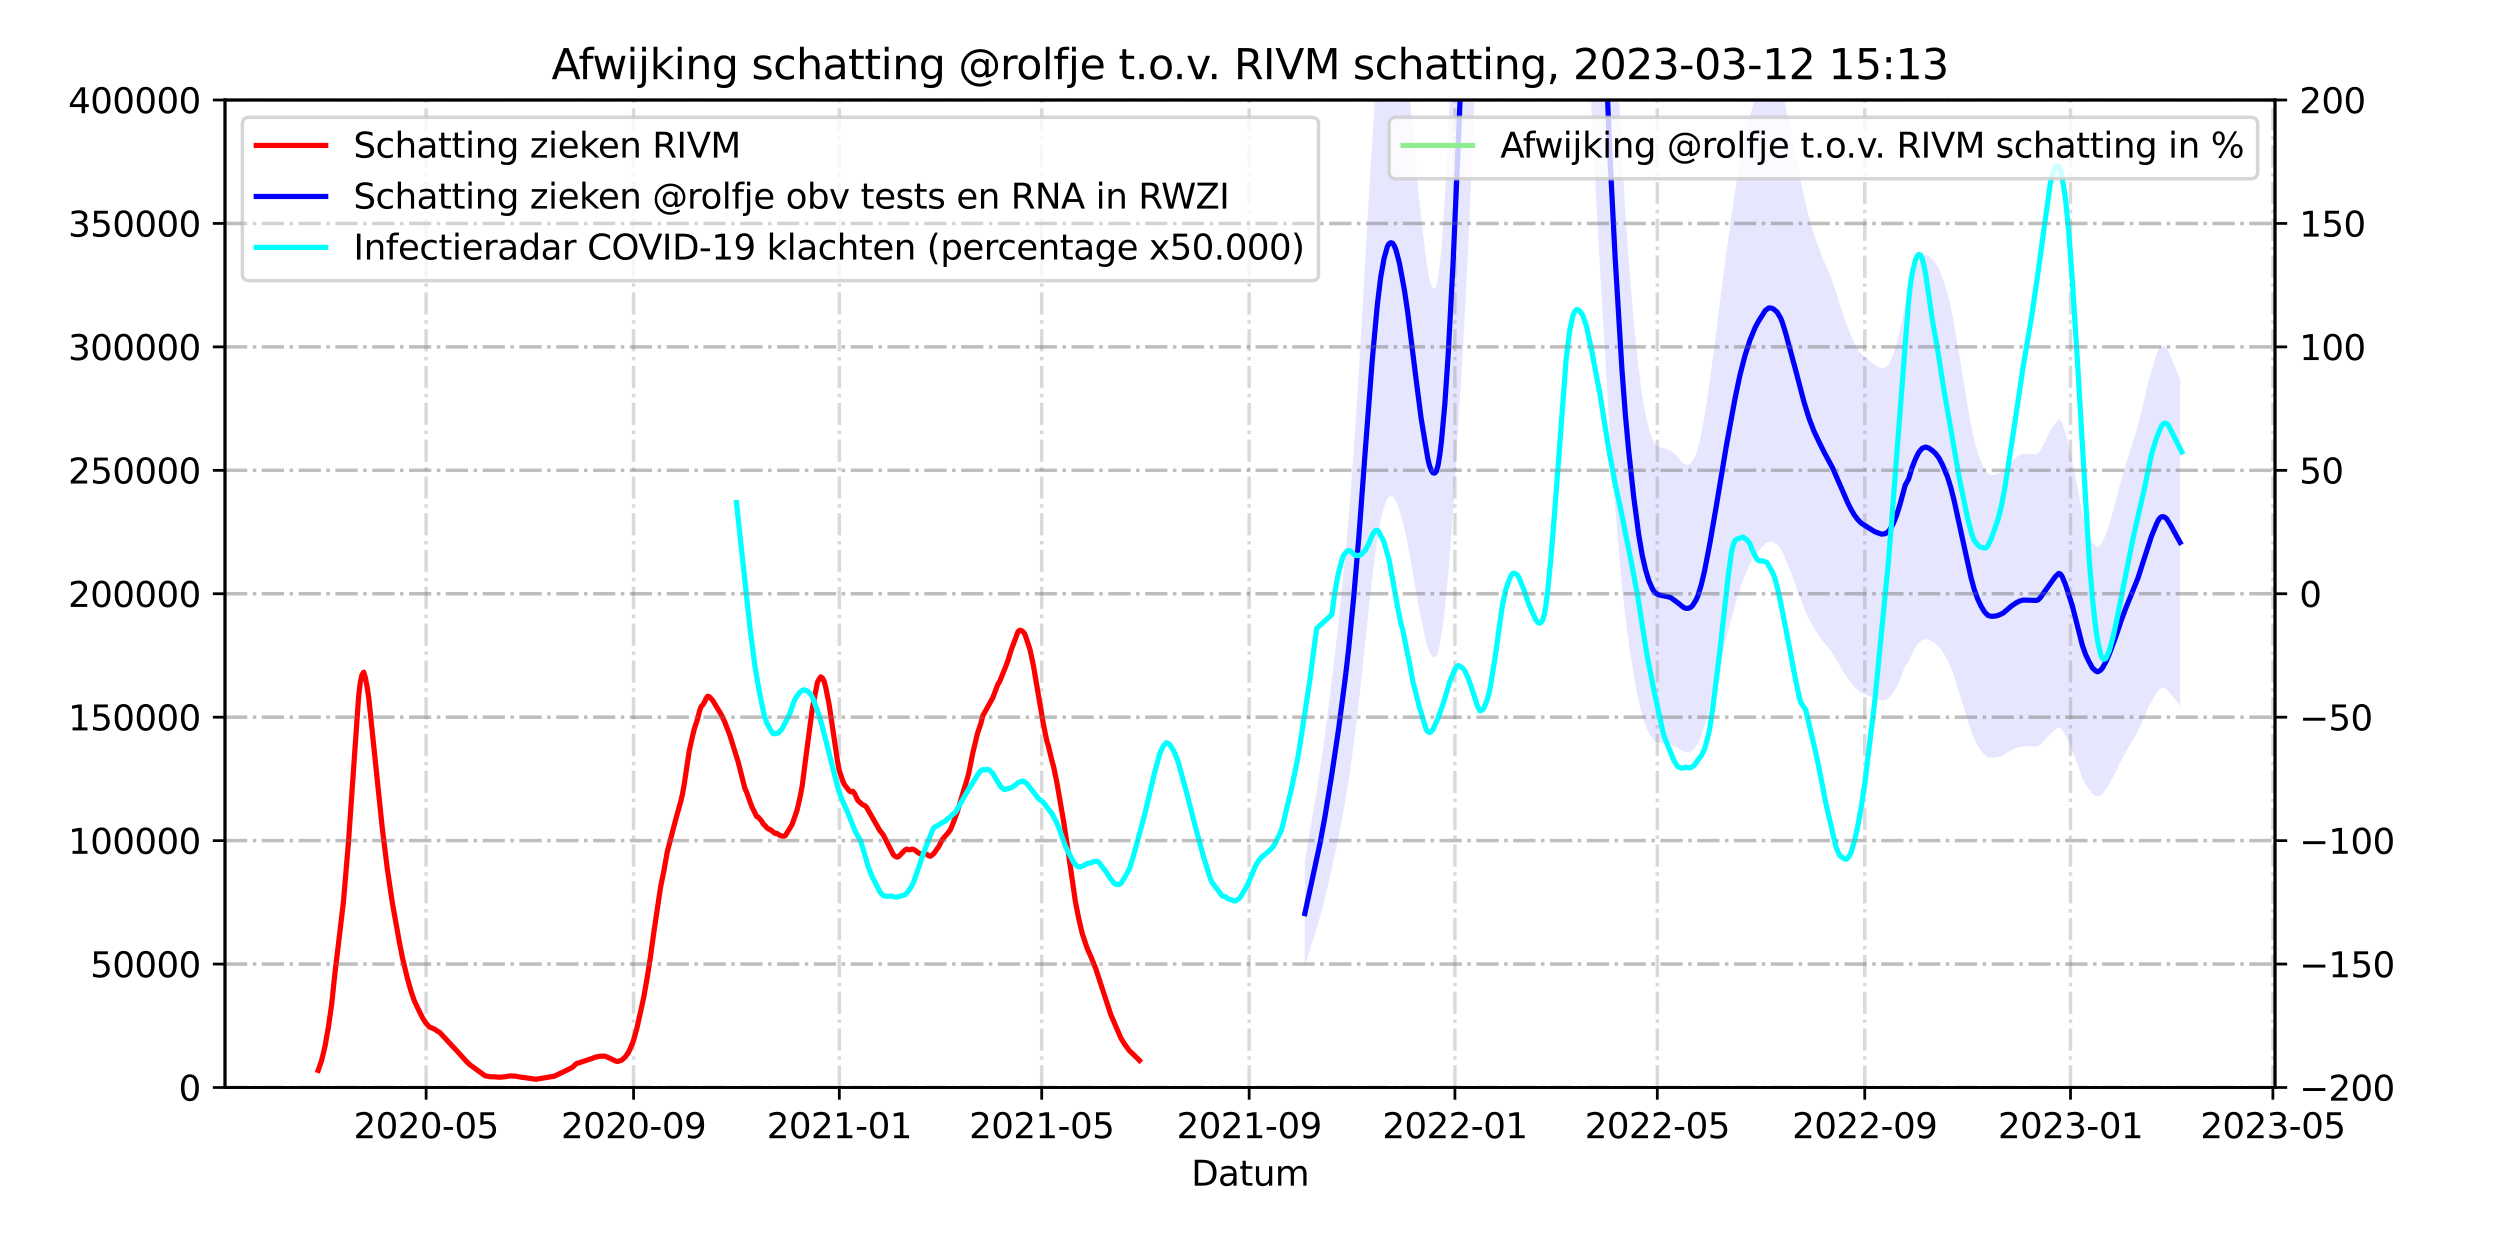 <?xml version="1.0" encoding="utf-8" standalone="no"?>
<!DOCTYPE svg PUBLIC "-//W3C//DTD SVG 1.1//EN"
  "http://www.w3.org/Graphics/SVG/1.1/DTD/svg11.dtd">
<svg xmlns:xlink="http://www.w3.org/1999/xlink" width="720pt" height="360pt" viewBox="0 0 720 360" xmlns="http://www.w3.org/2000/svg" version="1.1">
 <defs>
  <style type="text/css">*{stroke-linejoin: round; stroke-linecap: butt}</style>
 </defs>
 <g id="figure_1">
  <g id="patch_1">
   <path d="M 0 360 
L 720 360 
L 720 0 
L 0 0 
z
" style="fill: #ffffff"/>
  </g>
  <g id="axes_1">
   <g id="patch_2">
    <path d="M 64.8 313.2 
L 655.2 313.2 
L 655.2 28.8 
L 64.8 28.8 
z
" style="fill: #ffffff"/>
   </g>
   <g id="PolyCollection_1">
    <path d="M 375.786 278.145 
L 375.786 278.145 
L 376.272 276.611 
L 376.758 275.076 
L 377.243 273.541 
L 377.729 272.007 
L 378.215 270.472 
L 378.7 268.938 
L 379.186 267.308 
L 379.672 265.695 
L 380.158 264.004 
L 380.643 262.252 
L 381.129 260.428 
L 381.615 258.493 
L 382.101 256.476 
L 382.586 254.362 
L 383.072 252.255 
L 383.558 250.094 
L 384.043 247.905 
L 384.529 245.682 
L 385.015 243.372 
L 385.501 240.998 
L 385.986 238.484 
L 386.472 236.011 
L 386.958 233.402 
L 387.444 230.642 
L 387.929 227.805 
L 388.415 224.751 
L 388.901 221.464 
L 389.386 217.932 
L 389.872 214.302 
L 390.358 210.485 
L 390.844 206.482 
L 391.329 202.363 
L 391.815 198.01 
L 392.301 193.497 
L 392.787 188.771 
L 393.272 184.125 
L 393.758 179.526 
L 394.244 174.95 
L 394.729 170.63 
L 395.215 166.503 
L 395.701 162.551 
L 396.187 158.779 
L 396.672 155.401 
L 397.158 152.405 
L 397.644 149.811 
L 398.129 147.745 
L 398.615 146.049 
L 399.101 144.702 
L 399.587 143.625 
L 400.072 143.059 
L 400.558 142.888 
L 401.044 142.99 
L 401.53 143.479 
L 402.015 144.317 
L 402.501 145.462 
L 402.987 146.858 
L 403.472 148.578 
L 403.958 150.382 
L 404.444 152.321 
L 404.93 154.494 
L 405.415 156.907 
L 405.901 159.525 
L 406.387 162.091 
L 406.873 164.855 
L 407.358 167.665 
L 407.844 170.486 
L 408.33 173.262 
L 408.815 175.925 
L 409.301 178.361 
L 409.787 180.52 
L 410.273 182.755 
L 410.758 184.779 
L 411.244 186.549 
L 411.73 187.91 
L 412.216 188.766 
L 412.701 189.284 
L 413.187 189.332 
L 413.673 188.964 
L 414.158 187.759 
L 414.644 185.72 
L 415.13 182.969 
L 415.616 179.54 
L 416.101 175.525 
L 416.587 170.766 
L 417.073 165.5 
L 417.559 159.527 
L 418.044 153.098 
L 418.53 146.332 
L 419.016 139.019 
L 419.501 131.08 
L 419.987 122.792 
L 420.473 114.807 
L 420.959 106.737 
L 421.444 98.234 
L 421.93 89.371 
L 422.416 79.668 
L 422.902 69.25 
L 423.387 58.372 
L 423.873 47.353 
L 424.359 35.554 
L 424.844 22.881 
L 425.33 9.447 
L 425.816 -4.923 
L 426.302 -20.325 
L 426.787 -36.59 
L 427.273 -52.871 
L 427.759 -68.979 
L 428.245 -85.268 
L 428.73 -101.011 
L 429.216 -116.382 
L 429.702 -131.506 
L 430.187 -146.144 
L 430.673 -159.135 
L 431.159 -170.879 
L 431.645 -181.268 
L 432.13 -189.721 
L 432.616 -196.141 
L 433.102 -200.858 
L 433.587 -203.813 
L 434.073 -204.624 
L 434.559 -203.286 
L 435.045 -199.976 
L 435.53 -194.54 
L 436.016 -187.22 
L 436.502 -177.994 
L 436.988 -168.072 
L 437.473 -156.26 
L 437.959 -143.016 
L 438.445 -128.815 
L 438.93 -114.078 
L 439.416 -99.08 
L 439.902 -84.395 
L 440.388 -70.307 
L 440.873 -56.179 
L 441.359 -42.842 
L 441.845 -30.872 
L 442.331 -20.869 
L 442.816 -13.823 
L 443.302 -8.585 
L 443.788 -6.012 
L 444.273 -5.562 
L 444.759 -7.383 
L 445.245 -11.198 
L 445.731 -16.888 
L 446.216 -24.259 
L 446.702 -33.012 
L 447.188 -43.23 
L 447.674 -53.875 
L 448.159 -64.609 
L 448.645 -74.177 
L 449.131 -81.636 
L 449.616 -87.562 
L 450.102 -91.691 
L 450.588 -94.063 
L 451.074 -94.076 
L 451.559 -92.176 
L 452.045 -88.186 
L 452.531 -82.397 
L 453.017 -75.377 
L 453.502 -67.357 
L 453.988 -58.551 
L 454.474 -48.357 
L 454.959 -37.783 
L 455.445 -27.139 
L 455.931 -16.526 
L 456.417 -6.227 
L 456.902 3.634 
L 457.388 12.894 
L 457.874 22.345 
L 458.36 31.558 
L 458.845 40.794 
L 459.331 50.15 
L 459.817 59.45 
L 460.302 68.509 
L 460.788 76.866 
L 461.274 85.261 
L 461.76 93.557 
L 462.245 101.828 
L 462.731 110.118 
L 463.217 118.276 
L 463.703 126.07 
L 464.188 133.069 
L 464.674 139.711 
L 465.16 145.898 
L 465.645 151.773 
L 466.131 157.472 
L 466.617 162.98 
L 467.103 168.271 
L 467.588 173.013 
L 468.074 177.329 
L 468.56 181.201 
L 469.045 184.732 
L 469.531 188.016 
L 470.017 191.105 
L 470.503 194.115 
L 470.988 196.887 
L 471.474 199.45 
L 471.96 201.809 
L 472.446 203.921 
L 472.931 205.782 
L 473.417 207.391 
L 473.903 208.793 
L 474.388 209.999 
L 474.874 211.045 
L 475.36 211.872 
L 475.846 212.584 
L 476.331 213.178 
L 476.817 213.547 
L 477.303 213.761 
L 477.789 213.89 
L 478.274 213.954 
L 478.76 213.983 
L 479.246 214.055 
L 479.731 214.145 
L 480.217 214.228 
L 480.703 214.318 
L 481.189 214.436 
L 481.674 214.676 
L 482.16 214.858 
L 482.646 215.07 
L 483.132 215.356 
L 483.617 215.7 
L 484.103 216.032 
L 484.589 216.272 
L 485.074 216.491 
L 485.56 216.594 
L 486.046 216.614 
L 486.532 216.54 
L 487.017 216.334 
L 487.503 216.005 
L 487.989 215.479 
L 488.475 214.887 
L 488.96 214.117 
L 489.446 213.146 
L 489.932 211.944 
L 490.417 210.549 
L 490.903 209.082 
L 491.389 207.411 
L 491.875 205.66 
L 492.36 203.825 
L 492.846 201.918 
L 493.332 199.973 
L 493.818 197.967 
L 494.303 195.936 
L 494.789 193.838 
L 495.275 191.765 
L 495.76 189.704 
L 496.246 187.716 
L 496.732 185.737 
L 497.218 183.721 
L 497.703 181.786 
L 498.189 179.835 
L 498.675 177.983 
L 499.161 176.188 
L 499.646 174.452 
L 500.132 172.74 
L 500.618 171.096 
L 501.103 169.575 
L 501.589 168.156 
L 502.075 166.883 
L 502.561 165.63 
L 503.046 164.514 
L 503.532 163.459 
L 504.018 162.471 
L 504.503 161.601 
L 504.989 160.734 
L 505.475 159.989 
L 505.961 159.289 
L 506.446 158.73 
L 506.932 158.193 
L 507.418 157.631 
L 507.904 157.073 
L 508.389 156.57 
L 508.875 156.277 
L 509.361 156.056 
L 509.846 156.041 
L 510.332 156.115 
L 510.818 156.276 
L 511.304 156.545 
L 511.789 156.88 
L 512.275 157.402 
L 512.761 158.004 
L 513.247 158.813 
L 513.732 159.843 
L 514.218 161.001 
L 514.704 162.223 
L 515.189 163.391 
L 515.675 164.656 
L 516.161 165.868 
L 516.647 167.169 
L 517.132 168.54 
L 517.618 169.892 
L 518.104 171.214 
L 518.59 172.473 
L 519.075 173.786 
L 519.561 175.032 
L 520.047 176.21 
L 520.532 177.328 
L 521.018 178.317 
L 521.504 179.26 
L 521.99 180.088 
L 522.475 180.972 
L 522.961 181.745 
L 523.447 182.419 
L 523.933 183.121 
L 524.418 183.836 
L 524.904 184.577 
L 525.39 185.183 
L 525.875 185.784 
L 526.361 186.328 
L 526.847 186.913 
L 527.333 187.579 
L 527.818 188.325 
L 528.304 189.124 
L 528.79 189.881 
L 529.276 190.684 
L 529.761 191.543 
L 530.247 192.409 
L 530.733 193.234 
L 531.218 193.956 
L 531.704 194.701 
L 532.19 195.393 
L 532.676 196.104 
L 533.161 196.721 
L 533.647 197.327 
L 534.133 197.881 
L 534.619 198.364 
L 535.104 198.762 
L 535.59 199.127 
L 536.076 199.448 
L 536.561 199.673 
L 537.047 199.881 
L 537.533 200.103 
L 538.019 200.335 
L 538.504 200.571 
L 538.99 200.758 
L 539.476 200.967 
L 539.961 201.162 
L 540.447 201.29 
L 540.933 201.445 
L 541.419 201.564 
L 541.904 201.648 
L 542.39 201.629 
L 542.876 201.559 
L 543.362 201.38 
L 543.847 201.109 
L 544.333 200.677 
L 544.819 200.114 
L 545.304 199.446 
L 545.79 198.674 
L 546.276 197.723 
L 546.762 196.699 
L 547.247 195.519 
L 547.733 194.331 
L 548.219 193.036 
L 548.705 191.762 
L 549.676 190.523 
L 550.162 189.361 
L 550.647 188.281 
L 551.133 187.357 
L 551.619 186.534 
L 552.105 185.811 
L 552.59 185.165 
L 553.076 184.705 
L 553.562 184.345 
L 554.048 184.172 
L 554.533 184.085 
L 555.019 184.15 
L 555.505 184.289 
L 555.99 184.515 
L 556.476 184.766 
L 556.962 185.065 
L 557.448 185.387 
L 557.933 185.798 
L 558.419 186.301 
L 558.905 186.926 
L 559.391 187.604 
L 559.876 188.366 
L 560.362 189.14 
L 560.848 190.037 
L 561.333 191.068 
L 561.819 192.212 
L 562.305 193.467 
L 562.791 194.891 
L 563.276 196.384 
L 563.762 197.924 
L 564.248 199.494 
L 564.734 201.09 
L 565.219 202.652 
L 565.705 204.231 
L 566.191 205.817 
L 566.676 207.455 
L 567.162 209.005 
L 567.648 210.405 
L 568.134 211.72 
L 568.619 212.873 
L 569.105 213.849 
L 569.591 214.746 
L 570.077 215.499 
L 570.562 216.175 
L 571.048 216.774 
L 571.534 217.308 
L 572.019 217.705 
L 572.505 218.01 
L 572.991 218.149 
L 573.477 218.208 
L 573.962 218.215 
L 574.448 218.17 
L 574.934 218.126 
L 575.419 218.038 
L 575.905 217.889 
L 576.391 217.779 
L 576.877 217.57 
L 577.362 217.267 
L 577.848 216.924 
L 578.334 216.655 
L 578.82 216.377 
L 579.305 216.127 
L 579.791 215.877 
L 580.277 215.658 
L 580.762 215.442 
L 581.248 215.235 
L 581.734 215.116 
L 582.22 215.017 
L 582.705 214.936 
L 583.191 214.935 
L 583.677 214.956 
L 584.163 214.993 
L 584.648 214.967 
L 585.134 214.95 
L 585.62 214.952 
L 586.105 215.002 
L 586.591 215.003 
L 587.077 214.834 
L 587.563 214.485 
L 588.048 213.995 
L 588.534 213.484 
L 589.02 212.937 
L 589.506 212.403 
L 589.991 211.925 
L 590.477 211.44 
L 590.963 210.975 
L 591.448 210.546 
L 591.934 210.2 
L 592.42 209.846 
L 592.906 209.575 
L 593.391 209.676 
L 593.877 210.161 
L 594.363 210.902 
L 594.849 211.787 
L 595.334 212.795 
L 595.82 213.778 
L 596.306 214.804 
L 596.791 215.997 
L 597.277 217.272 
L 597.763 218.588 
L 598.249 219.946 
L 598.734 221.328 
L 599.22 222.757 
L 599.706 224.032 
L 600.192 225.076 
L 600.677 225.96 
L 601.163 226.746 
L 601.649 227.364 
L 602.134 228.032 
L 602.62 228.603 
L 603.106 228.931 
L 603.592 229.234 
L 604.077 229.393 
L 604.563 229.246 
L 605.049 229.009 
L 605.535 228.592 
L 606.02 228.01 
L 606.506 227.354 
L 606.992 226.644 
L 607.477 225.797 
L 607.963 224.937 
L 608.449 223.98 
L 608.935 223.037 
L 609.42 222.161 
L 609.906 221.081 
L 610.392 220.01 
L 610.877 219.09 
L 611.363 218.124 
L 611.849 217.234 
L 612.335 216.373 
L 612.82 215.544 
L 613.306 214.707 
L 613.792 213.908 
L 614.278 213.147 
L 614.763 212.314 
L 615.249 211.461 
L 615.735 210.487 
L 616.22 209.488 
L 616.706 208.434 
L 617.192 207.316 
L 617.678 206.237 
L 618.163 205.058 
L 618.649 203.967 
L 619.135 203.004 
L 619.621 202.057 
L 620.106 201.191 
L 620.592 200.337 
L 621.078 199.575 
L 621.563 198.865 
L 622.049 198.373 
L 622.535 198.143 
L 623.021 198.111 
L 623.506 198.262 
L 623.992 198.551 
L 624.478 199.047 
L 624.964 199.628 
L 625.449 200.243 
L 625.935 200.858 
L 626.421 201.473 
L 626.906 202.088 
L 627.392 202.704 
L 627.878 203.319 
L 627.878 203.319 
L 627.878 109.135 
L 627.392 107.992 
L 626.906 106.85 
L 626.421 105.707 
L 625.935 104.565 
L 625.449 103.423 
L 624.964 102.28 
L 624.478 101.201 
L 623.992 100.28 
L 623.506 99.744 
L 623.021 99.464 
L 622.535 99.523 
L 622.049 99.95 
L 621.563 100.863 
L 621.078 102.183 
L 620.592 103.597 
L 620.106 105.184 
L 619.621 106.792 
L 619.135 108.55 
L 618.649 110.339 
L 618.163 112.365 
L 617.678 114.554 
L 617.192 116.559 
L 616.706 118.635 
L 616.22 120.592 
L 615.735 122.447 
L 615.249 124.256 
L 614.763 125.839 
L 614.278 127.387 
L 613.792 128.8 
L 613.306 130.284 
L 612.82 131.839 
L 612.335 133.379 
L 611.849 134.978 
L 611.363 136.631 
L 610.877 138.423 
L 610.392 140.132 
L 609.906 142.122 
L 609.42 144.128 
L 608.935 145.754 
L 608.449 147.505 
L 607.963 149.284 
L 607.477 150.88 
L 606.992 152.453 
L 606.506 153.771 
L 606.02 154.989 
L 605.535 156.071 
L 605.049 156.845 
L 604.563 157.285 
L 604.077 157.559 
L 603.592 157.263 
L 603.106 156.7 
L 602.62 156.091 
L 602.134 155.032 
L 601.649 153.791 
L 601.163 152.643 
L 600.677 151.184 
L 600.192 149.541 
L 599.706 147.602 
L 599.22 145.234 
L 598.734 142.581 
L 598.249 140.014 
L 597.763 137.492 
L 597.277 135.047 
L 596.791 132.681 
L 596.306 130.464 
L 595.82 128.558 
L 595.334 126.733 
L 594.849 124.861 
L 594.363 123.218 
L 593.877 121.842 
L 593.391 120.941 
L 592.906 120.753 
L 592.42 121.257 
L 591.934 121.914 
L 591.448 122.558 
L 590.963 123.353 
L 590.477 124.216 
L 589.991 125.117 
L 589.506 126.005 
L 589.02 126.997 
L 588.534 128.013 
L 588.048 128.963 
L 587.563 129.872 
L 587.077 130.52 
L 586.591 130.833 
L 586.105 130.832 
L 585.62 130.74 
L 585.134 130.736 
L 584.648 130.767 
L 584.163 130.815 
L 583.677 130.747 
L 583.191 130.709 
L 582.705 130.709 
L 582.22 130.859 
L 581.734 131.045 
L 581.248 131.266 
L 580.762 131.649 
L 580.277 132.051 
L 579.791 132.458 
L 579.305 132.921 
L 578.82 133.385 
L 578.334 133.902 
L 577.848 134.401 
L 577.362 135.038 
L 576.877 135.601 
L 576.391 135.989 
L 575.905 136.194 
L 575.419 136.471 
L 574.934 136.635 
L 574.448 136.716 
L 573.962 136.799 
L 573.477 136.787 
L 572.991 136.676 
L 572.505 136.418 
L 572.019 135.852 
L 571.534 135.115 
L 571.048 134.124 
L 570.562 133.01 
L 570.077 131.756 
L 569.591 130.358 
L 569.105 128.691 
L 568.619 126.879 
L 568.134 124.737 
L 567.648 122.295 
L 567.162 119.695 
L 566.676 116.817 
L 566.191 113.774 
L 565.705 110.828 
L 565.219 107.897 
L 564.734 104.995 
L 564.248 102.032 
L 563.762 99.117 
L 563.276 96.256 
L 562.791 93.483 
L 562.305 90.839 
L 561.819 88.509 
L 561.333 86.383 
L 560.848 84.468 
L 560.362 82.803 
L 559.876 81.366 
L 559.391 79.949 
L 558.905 78.691 
L 558.419 77.53 
L 557.933 76.597 
L 557.448 75.832 
L 556.962 75.235 
L 556.476 74.681 
L 555.99 74.213 
L 555.505 73.794 
L 555.019 73.536 
L 554.533 73.415 
L 554.048 73.576 
L 553.562 73.899 
L 553.076 74.566 
L 552.59 75.421 
L 552.105 76.62 
L 551.619 77.963 
L 551.133 79.492 
L 550.647 81.208 
L 550.162 83.214 
L 549.676 85.372 
L 548.705 87.673 
L 548.219 90.038 
L 547.733 92.443 
L 547.247 94.649 
L 546.762 96.842 
L 546.276 98.742 
L 545.79 100.509 
L 545.304 101.943 
L 544.819 103.182 
L 544.333 104.229 
L 543.847 105.03 
L 543.362 105.535 
L 542.876 105.867 
L 542.39 105.998 
L 541.904 106.032 
L 541.419 105.875 
L 540.933 105.655 
L 540.447 105.366 
L 539.961 105.129 
L 539.476 104.767 
L 538.99 104.378 
L 538.504 104.032 
L 538.019 103.594 
L 537.533 103.163 
L 537.047 102.751 
L 536.561 102.364 
L 536.076 101.947 
L 535.59 101.351 
L 535.104 100.673 
L 534.619 99.934 
L 534.133 99.035 
L 533.647 98.007 
L 533.161 96.882 
L 532.676 95.735 
L 532.19 94.416 
L 531.704 93.131 
L 531.218 91.746 
L 530.733 90.406 
L 530.247 88.874 
L 529.761 87.266 
L 529.276 85.671 
L 528.79 84.18 
L 528.304 82.773 
L 527.818 81.29 
L 527.333 79.904 
L 526.847 78.668 
L 526.361 77.58 
L 525.875 76.57 
L 525.39 75.454 
L 524.904 74.328 
L 524.418 72.953 
L 523.933 71.626 
L 523.447 70.321 
L 522.961 69.07 
L 522.475 67.633 
L 521.99 65.992 
L 521.504 64.454 
L 521.018 62.704 
L 520.532 60.866 
L 520.047 58.791 
L 519.561 56.602 
L 519.075 54.288 
L 518.59 51.849 
L 518.104 49.512 
L 517.618 47.057 
L 517.132 44.546 
L 516.647 42 
L 516.161 39.584 
L 515.675 37.333 
L 515.189 34.984 
L 514.704 32.813 
L 514.218 30.546 
L 513.732 28.393 
L 513.247 26.482 
L 512.761 24.979 
L 512.275 23.861 
L 511.789 22.892 
L 511.304 22.268 
L 510.818 21.77 
L 510.332 21.472 
L 509.846 21.333 
L 509.361 21.361 
L 508.875 21.771 
L 508.389 22.316 
L 507.904 23.25 
L 507.418 24.287 
L 506.932 25.329 
L 506.446 26.327 
L 505.961 27.365 
L 505.475 28.665 
L 504.989 30.05 
L 504.503 31.658 
L 504.018 33.275 
L 503.532 35.11 
L 503.046 37.069 
L 502.561 39.142 
L 502.075 41.469 
L 501.589 43.833 
L 501.103 46.468 
L 500.618 49.292 
L 500.132 52.345 
L 499.646 55.526 
L 499.161 58.749 
L 498.675 62.082 
L 498.189 65.522 
L 497.703 69.146 
L 497.218 72.738 
L 496.732 76.482 
L 496.246 80.159 
L 495.76 83.85 
L 495.275 87.678 
L 494.789 91.527 
L 494.303 95.424 
L 493.818 99.197 
L 493.332 102.922 
L 492.846 106.533 
L 492.36 110.075 
L 491.875 113.483 
L 491.389 116.735 
L 490.903 119.838 
L 490.417 122.562 
L 489.932 125.153 
L 489.446 127.385 
L 488.96 129.188 
L 488.475 130.618 
L 487.989 131.719 
L 487.503 132.695 
L 487.017 133.306 
L 486.532 133.689 
L 486.046 133.826 
L 485.56 133.788 
L 485.074 133.597 
L 484.589 133.19 
L 484.103 132.745 
L 483.617 132.129 
L 483.132 131.489 
L 482.646 130.958 
L 482.16 130.565 
L 481.674 130.227 
L 481.189 129.781 
L 480.703 129.562 
L 480.217 129.396 
L 479.731 129.241 
L 479.246 129.074 
L 478.76 128.94 
L 478.274 128.886 
L 477.789 128.767 
L 477.303 128.528 
L 476.817 128.13 
L 476.331 127.444 
L 475.846 126.342 
L 475.36 125.019 
L 474.874 123.484 
L 474.388 121.541 
L 473.903 119.301 
L 473.417 116.698 
L 472.931 113.709 
L 472.446 110.253 
L 471.96 106.331 
L 471.474 101.95 
L 470.988 97.19 
L 470.503 92.043 
L 470.017 86.453 
L 469.531 80.716 
L 469.045 74.616 
L 468.56 68.059 
L 468.074 60.869 
L 467.588 52.853 
L 467.103 44.047 
L 466.617 34.221 
L 466.131 23.992 
L 465.645 13.408 
L 465.16 2.497 
L 464.674 -8.994 
L 464.188 -21.328 
L 463.703 -34.328 
L 463.217 -48.802 
L 462.731 -63.953 
L 462.245 -79.348 
L 461.76 -94.709 
L 461.274 -110.116 
L 460.788 -125.706 
L 460.302 -141.226 
L 459.817 -158.051 
L 459.331 -175.321 
L 458.845 -192.697 
L 458.36 -209.85 
L 457.874 -226.959 
L 457.388 -244.511 
L 456.902 -261.708 
L 456.417 -280.021 
L 455.931 -299.148 
L 455.445 -318.858 
L 454.959 -338.626 
L 454.474 -358.263 
L 453.988 -377.195 
L 453.502 -393.549 
L 453.017 -408.442 
L 452.531 -421.479 
L 452.045 -432.232 
L 451.559 -439.642 
L 451.074 -443.169 
L 450.588 -443.146 
L 450.102 -438.74 
L 449.616 -431.072 
L 449.131 -420.067 
L 448.645 -406.214 
L 448.159 -388.445 
L 447.674 -368.511 
L 447.188 -348.741 
L 446.702 -329.766 
L 446.216 -313.509 
L 445.731 -299.821 
L 445.245 -289.254 
L 444.759 -282.168 
L 444.273 -278.787 
L 443.788 -279.623 
L 443.302 -284.401 
L 442.816 -294.129 
L 442.331 -307.214 
L 441.845 -325.791 
L 441.359 -348.02 
L 440.873 -372.789 
L 440.388 -399.028 
L 439.902 -425.191 
L 439.416 -452.463 
L 438.93 -480.316 
L 438.445 -507.685 
L 437.959 -534.059 
L 437.473 -558.655 
L 436.988 -580.591 
L 436.502 -599.017 
L 436.016 -616.152 
L 435.53 -629.745 
L 435.045 -639.842 
L 434.559 -645.988 
L 434.073 -648.473 
L 433.587 -646.967 
L 433.102 -641.478 
L 432.616 -632.72 
L 432.13 -620.796 
L 431.645 -605.098 
L 431.159 -585.805 
L 430.673 -563.994 
L 430.187 -539.867 
L 429.702 -512.682 
L 429.216 -484.596 
L 428.73 -456.05 
L 428.245 -426.812 
L 427.759 -396.56 
L 427.273 -366.646 
L 426.787 -336.409 
L 426.302 -306.203 
L 425.816 -277.6 
L 425.33 -250.913 
L 424.844 -225.965 
L 424.359 -202.428 
L 423.873 -180.516 
L 423.387 -160.052 
L 422.902 -139.85 
L 422.416 -120.502 
L 421.93 -102.483 
L 421.444 -86.022 
L 420.959 -70.231 
L 420.473 -55.244 
L 419.987 -40.414 
L 419.501 -25.022 
L 419.016 -10.279 
L 418.53 3.302 
L 418.044 15.868 
L 417.559 27.808 
L 417.073 38.899 
L 416.587 48.679 
L 416.101 57.517 
L 415.616 64.975 
L 415.13 71.343 
L 414.644 76.451 
L 414.158 80.239 
L 413.673 82.476 
L 413.187 83.159 
L 412.701 83.071 
L 412.216 82.109 
L 411.73 80.519 
L 411.244 77.99 
L 410.758 74.704 
L 410.273 70.946 
L 409.787 66.793 
L 409.301 62.785 
L 408.815 58.262 
L 408.33 53.316 
L 407.844 48.159 
L 407.358 42.922 
L 406.873 37.703 
L 406.387 32.57 
L 405.901 27.804 
L 405.415 22.941 
L 404.93 18.46 
L 404.444 14.424 
L 403.958 10.824 
L 403.472 7.474 
L 402.987 4.278 
L 402.501 1.687 
L 402.015 -0.44 
L 401.53 -1.996 
L 401.044 -2.904 
L 400.558 -3.094 
L 400.072 -2.776 
L 399.587 -1.726 
L 399.101 0.276 
L 398.615 2.777 
L 398.129 5.927 
L 397.644 9.763 
L 397.158 14.58 
L 396.672 20.145 
L 396.187 26.418 
L 395.701 33.423 
L 395.215 40.763 
L 394.729 48.427 
L 394.244 56.45 
L 393.758 64.948 
L 393.272 73.489 
L 392.787 82.118 
L 392.301 90.894 
L 391.815 99.275 
L 391.329 107.36 
L 390.844 115.009 
L 390.358 122.444 
L 389.872 129.533 
L 389.386 136.275 
L 388.901 142.834 
L 388.415 148.938 
L 387.929 154.61 
L 387.444 159.879 
L 386.958 165.003 
L 386.472 169.849 
L 385.986 174.441 
L 385.501 179.11 
L 385.015 183.52 
L 384.529 187.81 
L 384.043 191.939 
L 383.558 196.003 
L 383.072 200.016 
L 382.586 203.929 
L 382.101 207.855 
L 381.615 211.602 
L 381.129 215.195 
L 380.643 218.583 
L 380.158 221.836 
L 379.672 224.976 
L 379.186 227.972 
L 378.7 230.999 
L 378.215 233.849 
L 377.729 236.699 
L 377.243 239.548 
L 376.758 242.398 
L 376.272 245.248 
L 375.786 248.098 
z
" clip-path="url(#pa06408b8ed)" style="fill: #0000ff; fill-opacity: 0.1"/>
   </g>
   <g id="matplotlib.axis_1">
    <g id="xtick_1">
     <g id="line2d_1">
      <path d="M 122.723 313.2 
L 122.723 28.8 
" clip-path="url(#pa06408b8ed)" style="fill: none; stroke-dasharray: 6.4,1.6,1,1.6; stroke-dashoffset: 0; stroke: #808080; stroke-opacity: 0.3"/>
     </g>
     <g id="line2d_2">
      <defs>
       <path id="m49c5170054" d="M 0 0 
L 0 3.5 
" style="stroke: #000000; stroke-width: 0.8"/>
      </defs>
      <g>
       <use xlink:href="#m49c5170054" x="122.723" y="313.2" style="stroke: #000000; stroke-width: 0.8"/>
      </g>
     </g>
     <g id="text_1">
      <!-- 2020-05 -->
      <g transform="translate(101.831 327.798) scale(0.1 -0.1)">
       <defs>
        <path id="DejaVuSans-32" d="M 1228 531 
L 3431 531 
L 3431 0 
L 469 0 
L 469 531 
Q 828 903 1448 1529 
Q 2069 2156 2228 2338 
Q 2531 2678 2651 2914 
Q 2772 3150 2772 3378 
Q 2772 3750 2511 3984 
Q 2250 4219 1831 4219 
Q 1534 4219 1204 4116 
Q 875 4013 500 3803 
L 500 4441 
Q 881 4594 1212 4672 
Q 1544 4750 1819 4750 
Q 2544 4750 2975 4387 
Q 3406 4025 3406 3419 
Q 3406 3131 3298 2873 
Q 3191 2616 2906 2266 
Q 2828 2175 2409 1742 
Q 1991 1309 1228 531 
z
" transform="scale(0.016)"/>
        <path id="DejaVuSans-30" d="M 2034 4250 
Q 1547 4250 1301 3770 
Q 1056 3291 1056 2328 
Q 1056 1369 1301 889 
Q 1547 409 2034 409 
Q 2525 409 2770 889 
Q 3016 1369 3016 2328 
Q 3016 3291 2770 3770 
Q 2525 4250 2034 4250 
z
M 2034 4750 
Q 2819 4750 3233 4129 
Q 3647 3509 3647 2328 
Q 3647 1150 3233 529 
Q 2819 -91 2034 -91 
Q 1250 -91 836 529 
Q 422 1150 422 2328 
Q 422 3509 836 4129 
Q 1250 4750 2034 4750 
z
" transform="scale(0.016)"/>
        <path id="DejaVuSans-2d" d="M 313 2009 
L 1997 2009 
L 1997 1497 
L 313 1497 
L 313 2009 
z
" transform="scale(0.016)"/>
        <path id="DejaVuSans-35" d="M 691 4666 
L 3169 4666 
L 3169 4134 
L 1269 4134 
L 1269 2991 
Q 1406 3038 1543 3061 
Q 1681 3084 1819 3084 
Q 2600 3084 3056 2656 
Q 3513 2228 3513 1497 
Q 3513 744 3044 326 
Q 2575 -91 1722 -91 
Q 1428 -91 1123 -41 
Q 819 9 494 109 
L 494 744 
Q 775 591 1075 516 
Q 1375 441 1709 441 
Q 2250 441 2565 725 
Q 2881 1009 2881 1497 
Q 2881 1984 2565 2268 
Q 2250 2553 1709 2553 
Q 1456 2553 1204 2497 
Q 953 2441 691 2322 
L 691 4666 
z
" transform="scale(0.016)"/>
       </defs>
       <use xlink:href="#DejaVuSans-32"/>
       <use xlink:href="#DejaVuSans-30" x="63.623"/>
       <use xlink:href="#DejaVuSans-32" x="127.246"/>
       <use xlink:href="#DejaVuSans-30" x="190.869"/>
       <use xlink:href="#DejaVuSans-2d" x="254.492"/>
       <use xlink:href="#DejaVuSans-30" x="290.576"/>
       <use xlink:href="#DejaVuSans-35" x="354.199"/>
      </g>
     </g>
    </g>
    <g id="xtick_2">
     <g id="line2d_3">
      <path d="M 182.467 313.2 
L 182.467 28.8 
" clip-path="url(#pa06408b8ed)" style="fill: none; stroke-dasharray: 6.4,1.6,1,1.6; stroke-dashoffset: 0; stroke: #808080; stroke-opacity: 0.3"/>
     </g>
     <g id="line2d_4">
      <g>
       <use xlink:href="#m49c5170054" x="182.467" y="313.2" style="stroke: #000000; stroke-width: 0.8"/>
      </g>
     </g>
     <g id="text_2">
      <!-- 2020-09 -->
      <g transform="translate(161.576 327.798) scale(0.1 -0.1)">
       <defs>
        <path id="DejaVuSans-39" d="M 703 97 
L 703 672 
Q 941 559 1184 500 
Q 1428 441 1663 441 
Q 2288 441 2617 861 
Q 2947 1281 2994 2138 
Q 2813 1869 2534 1725 
Q 2256 1581 1919 1581 
Q 1219 1581 811 2004 
Q 403 2428 403 3163 
Q 403 3881 828 4315 
Q 1253 4750 1959 4750 
Q 2769 4750 3195 4129 
Q 3622 3509 3622 2328 
Q 3622 1225 3098 567 
Q 2575 -91 1691 -91 
Q 1453 -91 1209 -44 
Q 966 3 703 97 
z
M 1959 2075 
Q 2384 2075 2632 2365 
Q 2881 2656 2881 3163 
Q 2881 3666 2632 3958 
Q 2384 4250 1959 4250 
Q 1534 4250 1286 3958 
Q 1038 3666 1038 3163 
Q 1038 2656 1286 2365 
Q 1534 2075 1959 2075 
z
" transform="scale(0.016)"/>
       </defs>
       <use xlink:href="#DejaVuSans-32"/>
       <use xlink:href="#DejaVuSans-30" x="63.623"/>
       <use xlink:href="#DejaVuSans-32" x="127.246"/>
       <use xlink:href="#DejaVuSans-30" x="190.869"/>
       <use xlink:href="#DejaVuSans-2d" x="254.492"/>
       <use xlink:href="#DejaVuSans-30" x="290.576"/>
       <use xlink:href="#DejaVuSans-39" x="354.199"/>
      </g>
     </g>
    </g>
    <g id="xtick_3">
     <g id="line2d_5">
      <path d="M 241.726 313.2 
L 241.726 28.8 
" clip-path="url(#pa06408b8ed)" style="fill: none; stroke-dasharray: 6.4,1.6,1,1.6; stroke-dashoffset: 0; stroke: #808080; stroke-opacity: 0.3"/>
     </g>
     <g id="line2d_6">
      <g>
       <use xlink:href="#m49c5170054" x="241.726" y="313.2" style="stroke: #000000; stroke-width: 0.8"/>
      </g>
     </g>
     <g id="text_3">
      <!-- 2021-01 -->
      <g transform="translate(220.834 327.798) scale(0.1 -0.1)">
       <defs>
        <path id="DejaVuSans-31" d="M 794 531 
L 1825 531 
L 1825 4091 
L 703 3866 
L 703 4441 
L 1819 4666 
L 2450 4666 
L 2450 531 
L 3481 531 
L 3481 0 
L 794 0 
L 794 531 
z
" transform="scale(0.016)"/>
       </defs>
       <use xlink:href="#DejaVuSans-32"/>
       <use xlink:href="#DejaVuSans-30" x="63.623"/>
       <use xlink:href="#DejaVuSans-32" x="127.246"/>
       <use xlink:href="#DejaVuSans-31" x="190.869"/>
       <use xlink:href="#DejaVuSans-2d" x="254.492"/>
       <use xlink:href="#DejaVuSans-30" x="290.576"/>
       <use xlink:href="#DejaVuSans-31" x="354.199"/>
      </g>
     </g>
    </g>
    <g id="xtick_4">
     <g id="line2d_7">
      <path d="M 300.013 313.2 
L 300.013 28.8 
" clip-path="url(#pa06408b8ed)" style="fill: none; stroke-dasharray: 6.4,1.6,1,1.6; stroke-dashoffset: 0; stroke: #808080; stroke-opacity: 0.3"/>
     </g>
     <g id="line2d_8">
      <g>
       <use xlink:href="#m49c5170054" x="300.013" y="313.2" style="stroke: #000000; stroke-width: 0.8"/>
      </g>
     </g>
     <g id="text_4">
      <!-- 2021-05 -->
      <g transform="translate(279.121 327.798) scale(0.1 -0.1)">
       <use xlink:href="#DejaVuSans-32"/>
       <use xlink:href="#DejaVuSans-30" x="63.623"/>
       <use xlink:href="#DejaVuSans-32" x="127.246"/>
       <use xlink:href="#DejaVuSans-31" x="190.869"/>
       <use xlink:href="#DejaVuSans-2d" x="254.492"/>
       <use xlink:href="#DejaVuSans-30" x="290.576"/>
       <use xlink:href="#DejaVuSans-35" x="354.199"/>
      </g>
     </g>
    </g>
    <g id="xtick_5">
     <g id="line2d_9">
      <path d="M 359.757 313.2 
L 359.757 28.8 
" clip-path="url(#pa06408b8ed)" style="fill: none; stroke-dasharray: 6.4,1.6,1,1.6; stroke-dashoffset: 0; stroke: #808080; stroke-opacity: 0.3"/>
     </g>
     <g id="line2d_10">
      <g>
       <use xlink:href="#m49c5170054" x="359.757" y="313.2" style="stroke: #000000; stroke-width: 0.8"/>
      </g>
     </g>
     <g id="text_5">
      <!-- 2021-09 -->
      <g transform="translate(338.866 327.798) scale(0.1 -0.1)">
       <use xlink:href="#DejaVuSans-32"/>
       <use xlink:href="#DejaVuSans-30" x="63.623"/>
       <use xlink:href="#DejaVuSans-32" x="127.246"/>
       <use xlink:href="#DejaVuSans-31" x="190.869"/>
       <use xlink:href="#DejaVuSans-2d" x="254.492"/>
       <use xlink:href="#DejaVuSans-30" x="290.576"/>
       <use xlink:href="#DejaVuSans-39" x="354.199"/>
      </g>
     </g>
    </g>
    <g id="xtick_6">
     <g id="line2d_11">
      <path d="M 419.016 313.2 
L 419.016 28.8 
" clip-path="url(#pa06408b8ed)" style="fill: none; stroke-dasharray: 6.4,1.6,1,1.6; stroke-dashoffset: 0; stroke: #808080; stroke-opacity: 0.3"/>
     </g>
     <g id="line2d_12">
      <g>
       <use xlink:href="#m49c5170054" x="419.016" y="313.2" style="stroke: #000000; stroke-width: 0.8"/>
      </g>
     </g>
     <g id="text_6">
      <!-- 2022-01 -->
      <g transform="translate(398.124 327.798) scale(0.1 -0.1)">
       <use xlink:href="#DejaVuSans-32"/>
       <use xlink:href="#DejaVuSans-30" x="63.623"/>
       <use xlink:href="#DejaVuSans-32" x="127.246"/>
       <use xlink:href="#DejaVuSans-32" x="190.869"/>
       <use xlink:href="#DejaVuSans-2d" x="254.492"/>
       <use xlink:href="#DejaVuSans-30" x="290.576"/>
       <use xlink:href="#DejaVuSans-31" x="354.199"/>
      </g>
     </g>
    </g>
    <g id="xtick_7">
     <g id="line2d_13">
      <path d="M 477.303 313.2 
L 477.303 28.8 
" clip-path="url(#pa06408b8ed)" style="fill: none; stroke-dasharray: 6.4,1.6,1,1.6; stroke-dashoffset: 0; stroke: #808080; stroke-opacity: 0.3"/>
     </g>
     <g id="line2d_14">
      <g>
       <use xlink:href="#m49c5170054" x="477.303" y="313.2" style="stroke: #000000; stroke-width: 0.8"/>
      </g>
     </g>
     <g id="text_7">
      <!-- 2022-05 -->
      <g transform="translate(456.411 327.798) scale(0.1 -0.1)">
       <use xlink:href="#DejaVuSans-32"/>
       <use xlink:href="#DejaVuSans-30" x="63.623"/>
       <use xlink:href="#DejaVuSans-32" x="127.246"/>
       <use xlink:href="#DejaVuSans-32" x="190.869"/>
       <use xlink:href="#DejaVuSans-2d" x="254.492"/>
       <use xlink:href="#DejaVuSans-30" x="290.576"/>
       <use xlink:href="#DejaVuSans-35" x="354.199"/>
      </g>
     </g>
    </g>
    <g id="xtick_8">
     <g id="line2d_15">
      <path d="M 537.047 313.2 
L 537.047 28.8 
" clip-path="url(#pa06408b8ed)" style="fill: none; stroke-dasharray: 6.4,1.6,1,1.6; stroke-dashoffset: 0; stroke: #808080; stroke-opacity: 0.3"/>
     </g>
     <g id="line2d_16">
      <g>
       <use xlink:href="#m49c5170054" x="537.047" y="313.2" style="stroke: #000000; stroke-width: 0.8"/>
      </g>
     </g>
     <g id="text_8">
      <!-- 2022-09 -->
      <g transform="translate(516.156 327.798) scale(0.1 -0.1)">
       <use xlink:href="#DejaVuSans-32"/>
       <use xlink:href="#DejaVuSans-30" x="63.623"/>
       <use xlink:href="#DejaVuSans-32" x="127.246"/>
       <use xlink:href="#DejaVuSans-32" x="190.869"/>
       <use xlink:href="#DejaVuSans-2d" x="254.492"/>
       <use xlink:href="#DejaVuSans-30" x="290.576"/>
       <use xlink:href="#DejaVuSans-39" x="354.199"/>
      </g>
     </g>
    </g>
    <g id="xtick_9">
     <g id="line2d_17">
      <path d="M 596.306 313.2 
L 596.306 28.8 
" clip-path="url(#pa06408b8ed)" style="fill: none; stroke-dasharray: 6.4,1.6,1,1.6; stroke-dashoffset: 0; stroke: #808080; stroke-opacity: 0.3"/>
     </g>
     <g id="line2d_18">
      <g>
       <use xlink:href="#m49c5170054" x="596.306" y="313.2" style="stroke: #000000; stroke-width: 0.8"/>
      </g>
     </g>
     <g id="text_9">
      <!-- 2023-01 -->
      <g transform="translate(575.414 327.798) scale(0.1 -0.1)">
       <defs>
        <path id="DejaVuSans-33" d="M 2597 2516 
Q 3050 2419 3304 2112 
Q 3559 1806 3559 1356 
Q 3559 666 3084 287 
Q 2609 -91 1734 -91 
Q 1441 -91 1130 -33 
Q 819 25 488 141 
L 488 750 
Q 750 597 1062 519 
Q 1375 441 1716 441 
Q 2309 441 2620 675 
Q 2931 909 2931 1356 
Q 2931 1769 2642 2001 
Q 2353 2234 1838 2234 
L 1294 2234 
L 1294 2753 
L 1863 2753 
Q 2328 2753 2575 2939 
Q 2822 3125 2822 3475 
Q 2822 3834 2567 4026 
Q 2313 4219 1838 4219 
Q 1578 4219 1281 4162 
Q 984 4106 628 3988 
L 628 4550 
Q 988 4650 1302 4700 
Q 1616 4750 1894 4750 
Q 2613 4750 3031 4423 
Q 3450 4097 3450 3541 
Q 3450 3153 3228 2886 
Q 3006 2619 2597 2516 
z
" transform="scale(0.016)"/>
       </defs>
       <use xlink:href="#DejaVuSans-32"/>
       <use xlink:href="#DejaVuSans-30" x="63.623"/>
       <use xlink:href="#DejaVuSans-32" x="127.246"/>
       <use xlink:href="#DejaVuSans-33" x="190.869"/>
       <use xlink:href="#DejaVuSans-2d" x="254.492"/>
       <use xlink:href="#DejaVuSans-30" x="290.576"/>
       <use xlink:href="#DejaVuSans-31" x="354.199"/>
      </g>
     </g>
    </g>
    <g id="xtick_10">
     <g id="line2d_19">
      <path d="M 654.593 313.2 
L 654.593 28.8 
" clip-path="url(#pa06408b8ed)" style="fill: none; stroke-dasharray: 6.4,1.6,1,1.6; stroke-dashoffset: 0; stroke: #808080; stroke-opacity: 0.3"/>
     </g>
     <g id="line2d_20">
      <g>
       <use xlink:href="#m49c5170054" x="654.593" y="313.2" style="stroke: #000000; stroke-width: 0.8"/>
      </g>
     </g>
     <g id="text_10">
      <!-- 2023-05 -->
      <g transform="translate(633.701 327.798) scale(0.1 -0.1)">
       <use xlink:href="#DejaVuSans-32"/>
       <use xlink:href="#DejaVuSans-30" x="63.623"/>
       <use xlink:href="#DejaVuSans-32" x="127.246"/>
       <use xlink:href="#DejaVuSans-33" x="190.869"/>
       <use xlink:href="#DejaVuSans-2d" x="254.492"/>
       <use xlink:href="#DejaVuSans-30" x="290.576"/>
       <use xlink:href="#DejaVuSans-35" x="354.199"/>
      </g>
     </g>
    </g>
    <g id="text_11">
     <!-- Datum -->
     <g transform="translate(343.087 341.477) scale(0.1 -0.1)">
      <defs>
       <path id="DejaVuSans-44" d="M 1259 4147 
L 1259 519 
L 2022 519 
Q 2988 519 3436 956 
Q 3884 1394 3884 2338 
Q 3884 3275 3436 3711 
Q 2988 4147 2022 4147 
L 1259 4147 
z
M 628 4666 
L 1925 4666 
Q 3281 4666 3915 4102 
Q 4550 3538 4550 2338 
Q 4550 1131 3912 565 
Q 3275 0 1925 0 
L 628 0 
L 628 4666 
z
" transform="scale(0.016)"/>
       <path id="DejaVuSans-61" d="M 2194 1759 
Q 1497 1759 1228 1600 
Q 959 1441 959 1056 
Q 959 750 1161 570 
Q 1363 391 1709 391 
Q 2188 391 2477 730 
Q 2766 1069 2766 1631 
L 2766 1759 
L 2194 1759 
z
M 3341 1997 
L 3341 0 
L 2766 0 
L 2766 531 
Q 2569 213 2275 61 
Q 1981 -91 1556 -91 
Q 1019 -91 701 211 
Q 384 513 384 1019 
Q 384 1609 779 1909 
Q 1175 2209 1959 2209 
L 2766 2209 
L 2766 2266 
Q 2766 2663 2505 2880 
Q 2244 3097 1772 3097 
Q 1472 3097 1187 3025 
Q 903 2953 641 2809 
L 641 3341 
Q 956 3463 1253 3523 
Q 1550 3584 1831 3584 
Q 2591 3584 2966 3190 
Q 3341 2797 3341 1997 
z
" transform="scale(0.016)"/>
       <path id="DejaVuSans-74" d="M 1172 4494 
L 1172 3500 
L 2356 3500 
L 2356 3053 
L 1172 3053 
L 1172 1153 
Q 1172 725 1289 603 
Q 1406 481 1766 481 
L 2356 481 
L 2356 0 
L 1766 0 
Q 1100 0 847 248 
Q 594 497 594 1153 
L 594 3053 
L 172 3053 
L 172 3500 
L 594 3500 
L 594 4494 
L 1172 4494 
z
" transform="scale(0.016)"/>
       <path id="DejaVuSans-75" d="M 544 1381 
L 544 3500 
L 1119 3500 
L 1119 1403 
Q 1119 906 1312 657 
Q 1506 409 1894 409 
Q 2359 409 2629 706 
Q 2900 1003 2900 1516 
L 2900 3500 
L 3475 3500 
L 3475 0 
L 2900 0 
L 2900 538 
Q 2691 219 2414 64 
Q 2138 -91 1772 -91 
Q 1169 -91 856 284 
Q 544 659 544 1381 
z
M 1991 3584 
L 1991 3584 
z
" transform="scale(0.016)"/>
       <path id="DejaVuSans-6d" d="M 3328 2828 
Q 3544 3216 3844 3400 
Q 4144 3584 4550 3584 
Q 5097 3584 5394 3201 
Q 5691 2819 5691 2113 
L 5691 0 
L 5113 0 
L 5113 2094 
Q 5113 2597 4934 2840 
Q 4756 3084 4391 3084 
Q 3944 3084 3684 2787 
Q 3425 2491 3425 1978 
L 3425 0 
L 2847 0 
L 2847 2094 
Q 2847 2600 2669 2842 
Q 2491 3084 2119 3084 
Q 1678 3084 1418 2786 
Q 1159 2488 1159 1978 
L 1159 0 
L 581 0 
L 581 3500 
L 1159 3500 
L 1159 2956 
Q 1356 3278 1631 3431 
Q 1906 3584 2284 3584 
Q 2666 3584 2933 3390 
Q 3200 3197 3328 2828 
z
" transform="scale(0.016)"/>
      </defs>
      <use xlink:href="#DejaVuSans-44"/>
      <use xlink:href="#DejaVuSans-61" x="77.002"/>
      <use xlink:href="#DejaVuSans-74" x="138.281"/>
      <use xlink:href="#DejaVuSans-75" x="177.49"/>
      <use xlink:href="#DejaVuSans-6d" x="240.869"/>
     </g>
    </g>
   </g>
   <g id="matplotlib.axis_2">
    <g id="ytick_1">
     <g id="line2d_21">
      <path d="M 64.8 313.2 
L 655.2 313.2 
" clip-path="url(#pa06408b8ed)" style="fill: none; stroke-dasharray: 6.4,1.6,1,1.6; stroke-dashoffset: 0; stroke: #808080; stroke-opacity: 0.3"/>
     </g>
     <g id="line2d_22">
      <defs>
       <path id="m89f263f76b" d="M 0 0 
L -3.5 0 
" style="stroke: #000000; stroke-width: 0.8"/>
      </defs>
      <g>
       <use xlink:href="#m89f263f76b" x="64.8" y="313.2" style="stroke: #000000; stroke-width: 0.8"/>
      </g>
     </g>
     <g id="text_12">
      <!-- 0 -->
      <g transform="translate(51.438 316.999) scale(0.1 -0.1)">
       <use xlink:href="#DejaVuSans-30"/>
      </g>
     </g>
    </g>
    <g id="ytick_2">
     <g id="line2d_23">
      <path d="M 64.8 277.65 
L 655.2 277.65 
" clip-path="url(#pa06408b8ed)" style="fill: none; stroke-dasharray: 6.4,1.6,1,1.6; stroke-dashoffset: 0; stroke: #808080; stroke-opacity: 0.3"/>
     </g>
     <g id="line2d_24">
      <g>
       <use xlink:href="#m89f263f76b" x="64.8" y="277.65" style="stroke: #000000; stroke-width: 0.8"/>
      </g>
     </g>
     <g id="text_13">
      <!-- 50000 -->
      <g transform="translate(25.988 281.449) scale(0.1 -0.1)">
       <use xlink:href="#DejaVuSans-35"/>
       <use xlink:href="#DejaVuSans-30" x="63.623"/>
       <use xlink:href="#DejaVuSans-30" x="127.246"/>
       <use xlink:href="#DejaVuSans-30" x="190.869"/>
       <use xlink:href="#DejaVuSans-30" x="254.492"/>
      </g>
     </g>
    </g>
    <g id="ytick_3">
     <g id="line2d_25">
      <path d="M 64.8 242.1 
L 655.2 242.1 
" clip-path="url(#pa06408b8ed)" style="fill: none; stroke-dasharray: 6.4,1.6,1,1.6; stroke-dashoffset: 0; stroke: #808080; stroke-opacity: 0.3"/>
     </g>
     <g id="line2d_26">
      <g>
       <use xlink:href="#m89f263f76b" x="64.8" y="242.1" style="stroke: #000000; stroke-width: 0.8"/>
      </g>
     </g>
     <g id="text_14">
      <!-- 100000 -->
      <g transform="translate(19.625 245.899) scale(0.1 -0.1)">
       <use xlink:href="#DejaVuSans-31"/>
       <use xlink:href="#DejaVuSans-30" x="63.623"/>
       <use xlink:href="#DejaVuSans-30" x="127.246"/>
       <use xlink:href="#DejaVuSans-30" x="190.869"/>
       <use xlink:href="#DejaVuSans-30" x="254.492"/>
       <use xlink:href="#DejaVuSans-30" x="318.115"/>
      </g>
     </g>
    </g>
    <g id="ytick_4">
     <g id="line2d_27">
      <path d="M 64.8 206.55 
L 655.2 206.55 
" clip-path="url(#pa06408b8ed)" style="fill: none; stroke-dasharray: 6.4,1.6,1,1.6; stroke-dashoffset: 0; stroke: #808080; stroke-opacity: 0.3"/>
     </g>
     <g id="line2d_28">
      <g>
       <use xlink:href="#m89f263f76b" x="64.8" y="206.55" style="stroke: #000000; stroke-width: 0.8"/>
      </g>
     </g>
     <g id="text_15">
      <!-- 150000 -->
      <g transform="translate(19.625 210.349) scale(0.1 -0.1)">
       <use xlink:href="#DejaVuSans-31"/>
       <use xlink:href="#DejaVuSans-35" x="63.623"/>
       <use xlink:href="#DejaVuSans-30" x="127.246"/>
       <use xlink:href="#DejaVuSans-30" x="190.869"/>
       <use xlink:href="#DejaVuSans-30" x="254.492"/>
       <use xlink:href="#DejaVuSans-30" x="318.115"/>
      </g>
     </g>
    </g>
    <g id="ytick_5">
     <g id="line2d_29">
      <path d="M 64.8 171 
L 655.2 171 
" clip-path="url(#pa06408b8ed)" style="fill: none; stroke-dasharray: 6.4,1.6,1,1.6; stroke-dashoffset: 0; stroke: #808080; stroke-opacity: 0.3"/>
     </g>
     <g id="line2d_30">
      <g>
       <use xlink:href="#m89f263f76b" x="64.8" y="171" style="stroke: #000000; stroke-width: 0.8"/>
      </g>
     </g>
     <g id="text_16">
      <!-- 200000 -->
      <g transform="translate(19.625 174.799) scale(0.1 -0.1)">
       <use xlink:href="#DejaVuSans-32"/>
       <use xlink:href="#DejaVuSans-30" x="63.623"/>
       <use xlink:href="#DejaVuSans-30" x="127.246"/>
       <use xlink:href="#DejaVuSans-30" x="190.869"/>
       <use xlink:href="#DejaVuSans-30" x="254.492"/>
       <use xlink:href="#DejaVuSans-30" x="318.115"/>
      </g>
     </g>
    </g>
    <g id="ytick_6">
     <g id="line2d_31">
      <path d="M 64.8 135.45 
L 655.2 135.45 
" clip-path="url(#pa06408b8ed)" style="fill: none; stroke-dasharray: 6.4,1.6,1,1.6; stroke-dashoffset: 0; stroke: #808080; stroke-opacity: 0.3"/>
     </g>
     <g id="line2d_32">
      <g>
       <use xlink:href="#m89f263f76b" x="64.8" y="135.45" style="stroke: #000000; stroke-width: 0.8"/>
      </g>
     </g>
     <g id="text_17">
      <!-- 250000 -->
      <g transform="translate(19.625 139.249) scale(0.1 -0.1)">
       <use xlink:href="#DejaVuSans-32"/>
       <use xlink:href="#DejaVuSans-35" x="63.623"/>
       <use xlink:href="#DejaVuSans-30" x="127.246"/>
       <use xlink:href="#DejaVuSans-30" x="190.869"/>
       <use xlink:href="#DejaVuSans-30" x="254.492"/>
       <use xlink:href="#DejaVuSans-30" x="318.115"/>
      </g>
     </g>
    </g>
    <g id="ytick_7">
     <g id="line2d_33">
      <path d="M 64.8 99.9 
L 655.2 99.9 
" clip-path="url(#pa06408b8ed)" style="fill: none; stroke-dasharray: 6.4,1.6,1,1.6; stroke-dashoffset: 0; stroke: #808080; stroke-opacity: 0.3"/>
     </g>
     <g id="line2d_34">
      <g>
       <use xlink:href="#m89f263f76b" x="64.8" y="99.9" style="stroke: #000000; stroke-width: 0.8"/>
      </g>
     </g>
     <g id="text_18">
      <!-- 300000 -->
      <g transform="translate(19.625 103.699) scale(0.1 -0.1)">
       <use xlink:href="#DejaVuSans-33"/>
       <use xlink:href="#DejaVuSans-30" x="63.623"/>
       <use xlink:href="#DejaVuSans-30" x="127.246"/>
       <use xlink:href="#DejaVuSans-30" x="190.869"/>
       <use xlink:href="#DejaVuSans-30" x="254.492"/>
       <use xlink:href="#DejaVuSans-30" x="318.115"/>
      </g>
     </g>
    </g>
    <g id="ytick_8">
     <g id="line2d_35">
      <path d="M 64.8 64.35 
L 655.2 64.35 
" clip-path="url(#pa06408b8ed)" style="fill: none; stroke-dasharray: 6.4,1.6,1,1.6; stroke-dashoffset: 0; stroke: #808080; stroke-opacity: 0.3"/>
     </g>
     <g id="line2d_36">
      <g>
       <use xlink:href="#m89f263f76b" x="64.8" y="64.35" style="stroke: #000000; stroke-width: 0.8"/>
      </g>
     </g>
     <g id="text_19">
      <!-- 350000 -->
      <g transform="translate(19.625 68.149) scale(0.1 -0.1)">
       <use xlink:href="#DejaVuSans-33"/>
       <use xlink:href="#DejaVuSans-35" x="63.623"/>
       <use xlink:href="#DejaVuSans-30" x="127.246"/>
       <use xlink:href="#DejaVuSans-30" x="190.869"/>
       <use xlink:href="#DejaVuSans-30" x="254.492"/>
       <use xlink:href="#DejaVuSans-30" x="318.115"/>
      </g>
     </g>
    </g>
    <g id="ytick_9">
     <g id="line2d_37">
      <path d="M 64.8 28.8 
L 655.2 28.8 
" clip-path="url(#pa06408b8ed)" style="fill: none; stroke-dasharray: 6.4,1.6,1,1.6; stroke-dashoffset: 0; stroke: #808080; stroke-opacity: 0.3"/>
     </g>
     <g id="line2d_38">
      <g>
       <use xlink:href="#m89f263f76b" x="64.8" y="28.8" style="stroke: #000000; stroke-width: 0.8"/>
      </g>
     </g>
     <g id="text_20">
      <!-- 400000 -->
      <g transform="translate(19.625 32.599) scale(0.1 -0.1)">
       <defs>
        <path id="DejaVuSans-34" d="M 2419 4116 
L 825 1625 
L 2419 1625 
L 2419 4116 
z
M 2253 4666 
L 3047 4666 
L 3047 1625 
L 3713 1625 
L 3713 1100 
L 3047 1100 
L 3047 0 
L 2419 0 
L 2419 1100 
L 313 1100 
L 313 1709 
L 2253 4666 
z
" transform="scale(0.016)"/>
       </defs>
       <use xlink:href="#DejaVuSans-34"/>
       <use xlink:href="#DejaVuSans-30" x="63.623"/>
       <use xlink:href="#DejaVuSans-30" x="127.246"/>
       <use xlink:href="#DejaVuSans-30" x="190.869"/>
       <use xlink:href="#DejaVuSans-30" x="254.492"/>
       <use xlink:href="#DejaVuSans-30" x="318.115"/>
      </g>
     </g>
    </g>
   </g>
   <g id="line2d_39">
    <path d="M 91.636 308.267 
L 92.608 305.474 
L 93.579 301.441 
L 94.551 295.99 
L 95.522 289.231 
L 96.494 279.964 
L 97.465 271.92 
L 98.922 259.629 
L 100.379 242.264 
L 103.294 200.434 
L 103.78 196.427 
L 104.265 194.282 
L 104.751 193.594 
L 105.237 195.207 
L 105.722 197.771 
L 106.208 201.069 
L 110.094 238.478 
L 111.551 250.245 
L 113.008 260.111 
L 114.951 270.949 
L 115.923 275.924 
L 117.38 281.957 
L 118.351 285.371 
L 119.323 288.241 
L 120.78 291.313 
L 121.751 293.251 
L 122.723 294.734 
L 123.694 295.783 
L 124.666 296.18 
L 125.151 296.402 
L 126.123 297.067 
L 126.609 297.311 
L 131.952 303.054 
L 134.38 305.763 
L 135.352 306.674 
L 139.723 309.83 
L 141.18 310.099 
L 142.638 310.131 
L 143.609 310.24 
L 144.581 310.185 
L 145.552 310.106 
L 147.009 309.835 
L 148.466 309.948 
L 149.923 310.205 
L 151.866 310.468 
L 154.295 310.83 
L 159.638 309.944 
L 161.581 309.007 
L 163.524 308.089 
L 164.495 307.57 
L 164.981 307.278 
L 165.952 306.35 
L 170.81 304.745 
L 171.295 304.505 
L 172.753 304.197 
L 174.21 304.16 
L 175.667 304.787 
L 177.124 305.496 
L 177.61 305.682 
L 178.096 305.654 
L 179.067 305.302 
L 180.039 304.43 
L 181.01 303.091 
L 181.981 300.893 
L 182.467 299.588 
L 183.439 296.1 
L 185.381 287.317 
L 186.353 281.829 
L 187.324 275.592 
L 188.296 268.594 
L 190.239 255.525 
L 191.21 250.762 
L 192.182 245.299 
L 194.61 235.995 
L 196.067 230.802 
L 196.553 228.66 
L 197.039 225.987 
L 198.496 216.271 
L 199.468 211.926 
L 199.953 209.934 
L 200.925 206.994 
L 201.41 204.977 
L 201.896 203.548 
L 202.382 203.019 
L 202.868 202.286 
L 203.353 201.151 
L 203.839 200.502 
L 204.325 200.684 
L 205.296 201.782 
L 207.725 205.822 
L 208.696 207.853 
L 210.154 211.623 
L 212.582 219.398 
L 214.525 227.055 
L 215.011 228.124 
L 216.468 232.19 
L 217.925 235.183 
L 218.411 235.363 
L 219.382 236.529 
L 219.868 237.399 
L 220.354 237.755 
L 220.839 238.403 
L 221.325 238.742 
L 221.811 238.92 
L 223.268 240.051 
L 223.754 240.018 
L 224.725 240.677 
L 225.697 240.84 
L 226.182 240.657 
L 228.125 237.456 
L 229.583 233.242 
L 230.554 228.924 
L 231.04 226.277 
L 232.011 218.663 
L 233.954 204.013 
L 235.411 196.537 
L 235.897 195.599 
L 236.383 194.924 
L 236.868 195.268 
L 237.354 196.224 
L 237.84 198.093 
L 238.811 203.046 
L 241.24 219.49 
L 241.726 221.991 
L 242.697 224.834 
L 243.183 225.956 
L 244.64 227.835 
L 245.126 228.062 
L 245.612 227.885 
L 246.097 228.513 
L 247.069 230.543 
L 248.04 231.419 
L 248.526 231.8 
L 249.012 231.988 
L 249.497 232.379 
L 253.383 239.193 
L 254.355 240.401 
L 257.269 246.124 
L 257.755 246.58 
L 258.24 246.83 
L 258.726 246.766 
L 260.183 245.264 
L 260.669 244.785 
L 261.155 244.529 
L 261.64 244.73 
L 262.126 244.715 
L 262.612 244.551 
L 263.098 244.633 
L 263.583 244.889 
L 264.555 245.679 
L 265.041 245.867 
L 265.526 245.921 
L 266.012 245.763 
L 266.983 246.07 
L 267.469 246.488 
L 267.955 246.584 
L 268.926 245.866 
L 269.898 244.421 
L 270.384 243.772 
L 271.355 241.823 
L 273.298 239.56 
L 273.784 238.839 
L 274.755 236.386 
L 275.727 233.733 
L 277.669 227.19 
L 278.641 224.093 
L 279.127 222.065 
L 280.098 217.14 
L 281.555 211.068 
L 282.527 208.24 
L 283.012 206.209 
L 283.984 204.448 
L 285.927 200.951 
L 287.384 197.067 
L 287.87 196.358 
L 289.813 191.537 
L 290.298 190.188 
L 291.27 187.057 
L 292.727 183.165 
L 293.213 181.88 
L 293.698 181.505 
L 294.184 181.6 
L 294.67 181.983 
L 295.156 182.606 
L 296.613 186.966 
L 297.584 191.48 
L 300.499 208.607 
L 301.47 213.311 
L 301.956 214.926 
L 302.927 219.003 
L 303.413 220.659 
L 304.384 225.37 
L 306.327 236.623 
L 307.299 242.989 
L 309.727 259.76 
L 310.699 264.647 
L 311.67 268.791 
L 313.127 273.174 
L 314.099 275.344 
L 315.556 278.892 
L 318.47 287.822 
L 319.928 292.244 
L 322.842 299.03 
L 323.813 300.604 
L 325.271 302.61 
L 326.242 303.529 
L 327.699 304.928 
L 328.185 305.421 
L 328.185 305.421 
" clip-path="url(#pa06408b8ed)" style="fill: none; stroke: #ff0000; stroke-width: 1.5; stroke-linecap: square"/>
   </g>
   <g id="line2d_40">
    <path d="M 375.786 263.122 
L 380.158 242.92 
L 381.615 235.047 
L 383.558 223.048 
L 385.501 210.054 
L 387.444 195.261 
L 388.415 186.845 
L 389.872 171.918 
L 391.329 154.862 
L 393.272 128.807 
L 395.215 103.633 
L 396.672 87.773 
L 397.644 79.787 
L 398.615 74.413 
L 399.587 70.949 
L 400.072 70.142 
L 400.558 69.897 
L 401.044 70.043 
L 401.53 70.742 
L 402.015 71.938 
L 402.987 75.568 
L 404.444 83.372 
L 405.415 89.924 
L 407.844 109.322 
L 409.301 120.573 
L 411.244 132.27 
L 411.73 134.214 
L 412.216 135.438 
L 412.701 136.177 
L 413.187 136.245 
L 413.673 135.72 
L 414.158 133.999 
L 414.644 131.086 
L 415.13 127.156 
L 416.101 116.521 
L 417.073 102.199 
L 418.53 74.817 
L 419.987 41.189 
L 421.717 -1 
M 461.742 -1 
L 463.703 45.871 
L 465.16 74.198 
L 467.103 106.159 
L 468.074 119.099 
L 469.045 129.674 
L 470.503 143.079 
L 471.96 154.07 
L 472.931 159.745 
L 473.903 164.047 
L 474.874 167.264 
L 475.846 169.463 
L 476.331 170.311 
L 476.817 170.839 
L 477.789 171.328 
L 480.703 171.94 
L 481.189 172.108 
L 483.617 173.915 
L 484.589 174.731 
L 485.074 175.044 
L 485.56 175.191 
L 486.046 175.22 
L 486.532 175.114 
L 487.017 174.82 
L 487.503 174.35 
L 488.475 172.753 
L 488.96 171.653 
L 489.932 168.548 
L 490.903 164.46 
L 492.36 156.95 
L 494.303 145.68 
L 497.218 128.229 
L 499.646 114.989 
L 501.103 108.021 
L 502.561 102.386 
L 504.018 97.873 
L 505.475 94.327 
L 506.446 92.528 
L 508.389 89.443 
L 509.361 88.709 
L 509.846 88.687 
L 510.332 88.793 
L 510.818 89.023 
L 511.789 89.886 
L 512.761 91.492 
L 513.247 92.648 
L 514.218 95.773 
L 517.132 106.543 
L 519.561 115.817 
L 521.018 120.51 
L 522.475 124.302 
L 523.933 127.374 
L 525.39 130.318 
L 527.818 134.808 
L 532.19 144.904 
L 533.161 146.801 
L 534.133 148.458 
L 535.104 149.718 
L 536.076 150.698 
L 539.961 153.146 
L 541.904 153.84 
L 542.876 153.713 
L 543.362 153.458 
L 543.847 153.069 
L 544.333 152.453 
L 545.304 150.695 
L 546.276 148.232 
L 547.247 145.084 
L 548.705 139.717 
L 549.676 137.948 
L 550.647 134.744 
L 551.619 132.248 
L 552.59 130.293 
L 553.562 129.122 
L 554.533 128.75 
L 555.505 129.042 
L 556.476 129.724 
L 557.448 130.61 
L 558.419 131.916 
L 559.391 133.776 
L 560.848 137.253 
L 561.819 140.361 
L 562.791 144.187 
L 565.219 155.274 
L 567.648 166.35 
L 568.619 169.876 
L 569.591 172.552 
L 570.562 174.593 
L 571.534 176.211 
L 572.505 177.214 
L 573.477 177.497 
L 574.448 177.443 
L 575.419 177.255 
L 576.877 176.585 
L 579.305 174.524 
L 580.762 173.545 
L 581.734 173.081 
L 582.705 172.823 
L 586.591 172.918 
L 587.077 172.677 
L 587.563 172.179 
L 591.934 166.057 
L 592.906 165.164 
L 593.391 165.308 
L 593.877 166.002 
L 594.849 168.324 
L 596.791 174.339 
L 598.734 181.955 
L 599.706 185.817 
L 600.677 188.572 
L 601.649 190.578 
L 602.62 192.347 
L 603.592 193.249 
L 604.077 193.476 
L 604.563 193.265 
L 605.049 192.927 
L 605.535 192.332 
L 606.506 190.563 
L 607.477 188.339 
L 609.42 183.145 
L 610.877 178.757 
L 612.335 174.876 
L 615.735 166.467 
L 617.192 161.937 
L 619.621 154.424 
L 621.078 150.879 
L 621.563 149.864 
L 622.049 149.162 
L 622.535 148.833 
L 623.021 148.788 
L 623.506 149.003 
L 623.992 149.415 
L 624.964 150.954 
L 627.878 156.227 
L 627.878 156.227 
" clip-path="url(#pa06408b8ed)" style="fill: none; stroke: #0000ff; stroke-width: 1.5; stroke-linecap: square"/>
   </g>
   <g id="line2d_41">
    <path d="M 212.096 144.736 
L 215.982 180.794 
L 217.439 191.96 
L 218.411 197.702 
L 219.868 204.974 
L 220.354 206.838 
L 220.839 208.248 
L 222.297 210.856 
L 222.782 211.329 
L 223.754 211.226 
L 224.24 210.995 
L 225.211 209.937 
L 227.154 206.163 
L 227.64 205.002 
L 228.611 202.158 
L 229.097 201.11 
L 230.068 199.728 
L 230.554 199.192 
L 231.04 198.834 
L 231.525 198.655 
L 232.497 198.965 
L 233.468 199.93 
L 233.954 200.736 
L 235.897 206.02 
L 236.868 209.426 
L 241.24 226.641 
L 242.211 229.666 
L 243.183 231.86 
L 244.154 234.016 
L 246.097 238.957 
L 247.069 240.865 
L 247.554 241.538 
L 248.04 242.788 
L 249.012 246.04 
L 249.983 249.425 
L 250.955 252.008 
L 253.383 256.76 
L 253.869 257.426 
L 254.355 257.87 
L 254.84 258.091 
L 255.326 258.156 
L 256.783 258.051 
L 257.755 258.348 
L 258.24 258.375 
L 258.726 258.194 
L 259.212 258.159 
L 259.698 257.94 
L 260.183 257.891 
L 260.669 257.664 
L 261.64 256.638 
L 262.612 255.155 
L 263.098 254.092 
L 265.041 248.491 
L 266.012 245.544 
L 268.441 239.397 
L 268.926 238.377 
L 269.898 237.811 
L 270.384 237.622 
L 270.869 237.171 
L 272.326 236.425 
L 272.812 235.857 
L 273.298 235.554 
L 274.755 234.214 
L 275.241 233.812 
L 278.641 227.848 
L 281.07 223.976 
L 282.041 222.43 
L 282.527 221.908 
L 283.012 221.666 
L 283.498 221.721 
L 283.984 221.582 
L 284.47 221.561 
L 284.955 221.797 
L 285.927 222.785 
L 286.898 224.472 
L 288.355 226.748 
L 289.327 227.394 
L 290.298 227.146 
L 291.27 226.822 
L 292.241 226.233 
L 293.213 225.394 
L 294.184 225.025 
L 294.67 224.964 
L 295.156 225.314 
L 295.641 225.524 
L 299.041 229.963 
L 300.499 231.122 
L 301.956 233.051 
L 302.927 234.241 
L 304.384 237.085 
L 304.87 238.173 
L 306.813 243.688 
L 309.242 248.419 
L 310.213 249.473 
L 310.699 249.643 
L 311.185 249.624 
L 312.156 249.277 
L 313.127 248.661 
L 313.613 248.648 
L 315.07 248.11 
L 316.042 248.087 
L 316.528 248.366 
L 317.499 249.719 
L 318.956 251.669 
L 319.442 252.544 
L 320.899 254.412 
L 321.385 254.694 
L 322.356 254.742 
L 322.842 254.397 
L 323.813 252.866 
L 325.271 250.224 
L 326.242 247.172 
L 329.642 234.714 
L 332.556 222.354 
L 333.528 218.824 
L 334.014 217.045 
L 334.985 214.981 
L 335.471 214.329 
L 335.957 213.891 
L 336.442 214.095 
L 336.928 214.525 
L 337.899 216.041 
L 338.871 218.237 
L 339.357 219.571 
L 340.814 224.943 
L 341.785 228.425 
L 344.214 237.924 
L 346.643 246.839 
L 348.585 253.064 
L 349.071 254.134 
L 351.986 258.003 
L 352.957 258.276 
L 353.443 258.714 
L 354.414 259.126 
L 354.9 259.227 
L 355.386 259.482 
L 355.871 259.437 
L 356.843 258.808 
L 357.329 258.247 
L 359.271 254.913 
L 361.7 249.103 
L 362.671 247.666 
L 363.157 247.043 
L 364.614 245.798 
L 366.072 244.536 
L 367.043 243.284 
L 368.986 239.235 
L 369.472 237.573 
L 370.443 233.311 
L 371.9 227.398 
L 373.357 220.21 
L 373.843 217.93 
L 375.3 208.555 
L 377.243 195.864 
L 379.186 181.004 
L 383.558 176.997 
L 384.529 169.992 
L 385.501 164.862 
L 386.472 161.288 
L 386.958 159.895 
L 387.929 158.749 
L 388.415 158.57 
L 388.901 158.675 
L 390.358 159.977 
L 391.329 159.967 
L 391.815 159.836 
L 392.301 159.47 
L 393.272 158.374 
L 394.244 156.477 
L 395.215 154.14 
L 395.701 153.309 
L 396.187 152.79 
L 396.672 152.735 
L 397.158 153.208 
L 397.644 154.323 
L 398.129 155.097 
L 398.615 156.223 
L 400.072 161.351 
L 401.044 166.681 
L 402.501 174.86 
L 403.472 179.618 
L 403.958 181.297 
L 405.901 190.826 
L 406.873 196.102 
L 408.815 203.775 
L 410.758 210.126 
L 411.244 210.734 
L 411.73 210.988 
L 412.216 210.683 
L 412.701 210.073 
L 414.158 206.8 
L 415.616 202.759 
L 416.587 199.484 
L 417.559 196.236 
L 419.016 192.782 
L 419.501 192.059 
L 419.987 191.665 
L 420.959 192.21 
L 421.444 192.639 
L 421.93 193.287 
L 422.902 195.452 
L 424.844 201.192 
L 425.33 202.867 
L 425.816 204 
L 426.302 204.741 
L 426.787 204.537 
L 427.273 204.116 
L 428.245 201.706 
L 428.73 200.002 
L 429.216 197.879 
L 430.673 188.746 
L 432.616 174.749 
L 433.587 170.083 
L 434.559 167.205 
L 435.045 166.019 
L 435.53 165.219 
L 436.016 165.051 
L 436.502 165.243 
L 436.988 165.579 
L 437.473 166.347 
L 438.93 169.976 
L 440.388 174.273 
L 442.331 178.554 
L 442.816 179.115 
L 443.302 179.507 
L 443.788 179.275 
L 444.273 178.661 
L 444.759 176.926 
L 445.245 174.237 
L 445.731 170.304 
L 446.702 160.236 
L 447.674 148.351 
L 451.074 103.215 
L 452.045 95.329 
L 453.017 90.773 
L 453.502 89.786 
L 453.988 89.193 
L 454.474 89.203 
L 454.959 89.584 
L 455.445 90.209 
L 455.931 91.023 
L 456.902 93.974 
L 458.36 100.71 
L 459.331 105.939 
L 460.788 113.485 
L 461.76 119.619 
L 463.217 128.769 
L 465.16 139.405 
L 466.617 145.999 
L 470.017 162.895 
L 470.988 168.253 
L 471.474 170.573 
L 472.931 179.791 
L 474.388 188.969 
L 476.331 198.817 
L 477.303 203.289 
L 478.76 210.063 
L 479.246 211.96 
L 481.189 216.876 
L 482.16 219.144 
L 483.132 220.745 
L 484.103 221.191 
L 485.074 221.178 
L 485.56 220.928 
L 486.532 221.176 
L 487.503 220.759 
L 487.989 220.377 
L 488.96 218.904 
L 489.932 217.711 
L 490.903 215.82 
L 491.875 212.185 
L 492.36 210.031 
L 493.332 203.538 
L 495.275 187.919 
L 497.703 166.116 
L 498.675 158.963 
L 499.161 156.967 
L 499.646 155.741 
L 500.132 155.299 
L 502.075 154.658 
L 502.561 155.164 
L 503.046 155.411 
L 504.018 156.645 
L 504.503 158.143 
L 505.961 161.065 
L 506.446 161.387 
L 506.932 161.574 
L 507.418 161.507 
L 507.904 161.616 
L 508.875 162.005 
L 510.332 164.574 
L 510.818 165.598 
L 511.304 166.991 
L 512.275 170.876 
L 514.218 180.565 
L 517.132 195.828 
L 518.104 200.338 
L 518.59 202.28 
L 520.047 204.44 
L 523.447 219.032 
L 525.875 231.517 
L 528.79 244.044 
L 529.761 246.25 
L 530.247 246.801 
L 530.733 246.984 
L 531.218 247.365 
L 531.704 247.46 
L 532.19 247.069 
L 532.676 246.406 
L 533.161 245.321 
L 534.133 241.993 
L 535.104 237.649 
L 536.076 232.104 
L 537.047 225.802 
L 539.961 201.678 
L 543.847 161.944 
L 544.819 149.777 
L 549.676 86.713 
L 550.162 82.18 
L 550.647 78.968 
L 551.619 75.053 
L 552.105 73.774 
L 552.59 73.296 
L 553.076 73.444 
L 553.562 74.317 
L 554.048 76.243 
L 554.533 78.642 
L 555.505 85.11 
L 556.476 91.972 
L 557.933 100.077 
L 559.876 112.479 
L 563.276 131.863 
L 564.248 137.562 
L 566.676 149.275 
L 567.648 152.998 
L 568.134 154.561 
L 568.619 155.735 
L 569.591 156.948 
L 570.077 157.419 
L 571.534 157.868 
L 572.019 157.729 
L 572.505 157.197 
L 573.477 155.148 
L 575.419 149.632 
L 576.391 145.774 
L 577.362 140.692 
L 580.277 121.75 
L 582.705 105.367 
L 585.134 90.985 
L 586.591 81.071 
L 590.477 52.875 
L 590.963 50.763 
L 591.448 49.265 
L 591.934 48.184 
L 592.42 47.82 
L 592.906 47.961 
L 593.391 48.929 
L 593.877 51.091 
L 594.849 57.122 
L 595.82 67.028 
L 596.791 80.154 
L 598.249 103.135 
L 601.649 160.64 
L 602.62 172.353 
L 603.592 181.055 
L 604.077 184.334 
L 605.049 188.729 
L 605.535 189.633 
L 606.02 189.879 
L 606.506 189.585 
L 607.477 187.37 
L 608.449 183.823 
L 609.42 179.566 
L 614.278 155.186 
L 617.678 140.294 
L 619.621 130.902 
L 621.078 126.123 
L 622.049 123.723 
L 622.535 122.677 
L 623.021 122.051 
L 623.506 121.858 
L 623.992 122.006 
L 624.478 122.444 
L 625.449 124.376 
L 628.364 130.166 
L 628.364 130.166 
" clip-path="url(#pa06408b8ed)" style="fill: none; stroke: #00ffff; stroke-width: 1.5; stroke-linecap: square"/>
   </g>
   <g id="patch_3">
    <path d="M 64.8 313.2 
L 64.8 28.8 
" style="fill: none; stroke: #000000; stroke-width: 0.8; stroke-linejoin: miter; stroke-linecap: square"/>
   </g>
   <g id="patch_4">
    <path d="M 655.2 313.2 
L 655.2 28.8 
" style="fill: none; stroke: #000000; stroke-width: 0.8; stroke-linejoin: miter; stroke-linecap: square"/>
   </g>
   <g id="patch_5">
    <path d="M 64.8 313.2 
L 655.2 313.2 
" style="fill: none; stroke: #000000; stroke-width: 0.8; stroke-linejoin: miter; stroke-linecap: square"/>
   </g>
   <g id="patch_6">
    <path d="M 64.8 28.8 
L 655.2 28.8 
" style="fill: none; stroke: #000000; stroke-width: 0.8; stroke-linejoin: miter; stroke-linecap: square"/>
   </g>
   <g id="legend_1">
    <g id="patch_7">
     <path d="M 71.8 80.834 
L 377.736 80.834 
Q 379.736 80.834 379.736 78.834 
L 379.736 35.8 
Q 379.736 33.8 377.736 33.8 
L 71.8 33.8 
Q 69.8 33.8 69.8 35.8 
L 69.8 78.834 
Q 69.8 80.834 71.8 80.834 
z
" style="fill: #ffffff; opacity: 0.8; stroke: #cccccc; stroke-linejoin: miter"/>
    </g>
    <g id="line2d_42">
     <path d="M 73.8 41.898 
L 83.8 41.898 
L 93.8 41.898 
" style="fill: none; stroke: #ff0000; stroke-width: 1.5; stroke-linecap: square"/>
    </g>
    <g id="text_21">
     <!-- Schatting zieken RIVM -->
     <g transform="translate(101.8 45.398) scale(0.1 -0.1)">
      <defs>
       <path id="DejaVuSans-53" d="M 3425 4513 
L 3425 3897 
Q 3066 4069 2747 4153 
Q 2428 4238 2131 4238 
Q 1616 4238 1336 4038 
Q 1056 3838 1056 3469 
Q 1056 3159 1242 3001 
Q 1428 2844 1947 2747 
L 2328 2669 
Q 3034 2534 3370 2195 
Q 3706 1856 3706 1288 
Q 3706 609 3251 259 
Q 2797 -91 1919 -91 
Q 1588 -91 1214 -16 
Q 841 59 441 206 
L 441 856 
Q 825 641 1194 531 
Q 1563 422 1919 422 
Q 2459 422 2753 634 
Q 3047 847 3047 1241 
Q 3047 1584 2836 1778 
Q 2625 1972 2144 2069 
L 1759 2144 
Q 1053 2284 737 2584 
Q 422 2884 422 3419 
Q 422 4038 858 4394 
Q 1294 4750 2059 4750 
Q 2388 4750 2728 4690 
Q 3069 4631 3425 4513 
z
" transform="scale(0.016)"/>
       <path id="DejaVuSans-63" d="M 3122 3366 
L 3122 2828 
Q 2878 2963 2633 3030 
Q 2388 3097 2138 3097 
Q 1578 3097 1268 2742 
Q 959 2388 959 1747 
Q 959 1106 1268 751 
Q 1578 397 2138 397 
Q 2388 397 2633 464 
Q 2878 531 3122 666 
L 3122 134 
Q 2881 22 2623 -34 
Q 2366 -91 2075 -91 
Q 1284 -91 818 406 
Q 353 903 353 1747 
Q 353 2603 823 3093 
Q 1294 3584 2113 3584 
Q 2378 3584 2631 3529 
Q 2884 3475 3122 3366 
z
" transform="scale(0.016)"/>
       <path id="DejaVuSans-68" d="M 3513 2113 
L 3513 0 
L 2938 0 
L 2938 2094 
Q 2938 2591 2744 2837 
Q 2550 3084 2163 3084 
Q 1697 3084 1428 2787 
Q 1159 2491 1159 1978 
L 1159 0 
L 581 0 
L 581 4863 
L 1159 4863 
L 1159 2956 
Q 1366 3272 1645 3428 
Q 1925 3584 2291 3584 
Q 2894 3584 3203 3211 
Q 3513 2838 3513 2113 
z
" transform="scale(0.016)"/>
       <path id="DejaVuSans-69" d="M 603 3500 
L 1178 3500 
L 1178 0 
L 603 0 
L 603 3500 
z
M 603 4863 
L 1178 4863 
L 1178 4134 
L 603 4134 
L 603 4863 
z
" transform="scale(0.016)"/>
       <path id="DejaVuSans-6e" d="M 3513 2113 
L 3513 0 
L 2938 0 
L 2938 2094 
Q 2938 2591 2744 2837 
Q 2550 3084 2163 3084 
Q 1697 3084 1428 2787 
Q 1159 2491 1159 1978 
L 1159 0 
L 581 0 
L 581 3500 
L 1159 3500 
L 1159 2956 
Q 1366 3272 1645 3428 
Q 1925 3584 2291 3584 
Q 2894 3584 3203 3211 
Q 3513 2838 3513 2113 
z
" transform="scale(0.016)"/>
       <path id="DejaVuSans-67" d="M 2906 1791 
Q 2906 2416 2648 2759 
Q 2391 3103 1925 3103 
Q 1463 3103 1205 2759 
Q 947 2416 947 1791 
Q 947 1169 1205 825 
Q 1463 481 1925 481 
Q 2391 481 2648 825 
Q 2906 1169 2906 1791 
z
M 3481 434 
Q 3481 -459 3084 -895 
Q 2688 -1331 1869 -1331 
Q 1566 -1331 1297 -1286 
Q 1028 -1241 775 -1147 
L 775 -588 
Q 1028 -725 1275 -790 
Q 1522 -856 1778 -856 
Q 2344 -856 2625 -561 
Q 2906 -266 2906 331 
L 2906 616 
Q 2728 306 2450 153 
Q 2172 0 1784 0 
Q 1141 0 747 490 
Q 353 981 353 1791 
Q 353 2603 747 3093 
Q 1141 3584 1784 3584 
Q 2172 3584 2450 3431 
Q 2728 3278 2906 2969 
L 2906 3500 
L 3481 3500 
L 3481 434 
z
" transform="scale(0.016)"/>
       <path id="DejaVuSans-20" transform="scale(0.016)"/>
       <path id="DejaVuSans-7a" d="M 353 3500 
L 3084 3500 
L 3084 2975 
L 922 459 
L 3084 459 
L 3084 0 
L 275 0 
L 275 525 
L 2438 3041 
L 353 3041 
L 353 3500 
z
" transform="scale(0.016)"/>
       <path id="DejaVuSans-65" d="M 3597 1894 
L 3597 1613 
L 953 1613 
Q 991 1019 1311 708 
Q 1631 397 2203 397 
Q 2534 397 2845 478 
Q 3156 559 3463 722 
L 3463 178 
Q 3153 47 2828 -22 
Q 2503 -91 2169 -91 
Q 1331 -91 842 396 
Q 353 884 353 1716 
Q 353 2575 817 3079 
Q 1281 3584 2069 3584 
Q 2775 3584 3186 3129 
Q 3597 2675 3597 1894 
z
M 3022 2063 
Q 3016 2534 2758 2815 
Q 2500 3097 2075 3097 
Q 1594 3097 1305 2825 
Q 1016 2553 972 2059 
L 3022 2063 
z
" transform="scale(0.016)"/>
       <path id="DejaVuSans-6b" d="M 581 4863 
L 1159 4863 
L 1159 1991 
L 2875 3500 
L 3609 3500 
L 1753 1863 
L 3688 0 
L 2938 0 
L 1159 1709 
L 1159 0 
L 581 0 
L 581 4863 
z
" transform="scale(0.016)"/>
       <path id="DejaVuSans-52" d="M 2841 2188 
Q 3044 2119 3236 1894 
Q 3428 1669 3622 1275 
L 4263 0 
L 3584 0 
L 2988 1197 
Q 2756 1666 2539 1819 
Q 2322 1972 1947 1972 
L 1259 1972 
L 1259 0 
L 628 0 
L 628 4666 
L 2053 4666 
Q 2853 4666 3247 4331 
Q 3641 3997 3641 3322 
Q 3641 2881 3436 2590 
Q 3231 2300 2841 2188 
z
M 1259 4147 
L 1259 2491 
L 2053 2491 
Q 2509 2491 2742 2702 
Q 2975 2913 2975 3322 
Q 2975 3731 2742 3939 
Q 2509 4147 2053 4147 
L 1259 4147 
z
" transform="scale(0.016)"/>
       <path id="DejaVuSans-49" d="M 628 4666 
L 1259 4666 
L 1259 0 
L 628 0 
L 628 4666 
z
" transform="scale(0.016)"/>
       <path id="DejaVuSans-56" d="M 1831 0 
L 50 4666 
L 709 4666 
L 2188 738 
L 3669 4666 
L 4325 4666 
L 2547 0 
L 1831 0 
z
" transform="scale(0.016)"/>
       <path id="DejaVuSans-4d" d="M 628 4666 
L 1569 4666 
L 2759 1491 
L 3956 4666 
L 4897 4666 
L 4897 0 
L 4281 0 
L 4281 4097 
L 3078 897 
L 2444 897 
L 1241 4097 
L 1241 0 
L 628 0 
L 628 4666 
z
" transform="scale(0.016)"/>
      </defs>
      <use xlink:href="#DejaVuSans-53"/>
      <use xlink:href="#DejaVuSans-63" x="63.477"/>
      <use xlink:href="#DejaVuSans-68" x="118.457"/>
      <use xlink:href="#DejaVuSans-61" x="181.836"/>
      <use xlink:href="#DejaVuSans-74" x="243.115"/>
      <use xlink:href="#DejaVuSans-74" x="282.324"/>
      <use xlink:href="#DejaVuSans-69" x="321.533"/>
      <use xlink:href="#DejaVuSans-6e" x="349.316"/>
      <use xlink:href="#DejaVuSans-67" x="412.695"/>
      <use xlink:href="#DejaVuSans-20" x="476.172"/>
      <use xlink:href="#DejaVuSans-7a" x="507.959"/>
      <use xlink:href="#DejaVuSans-69" x="560.449"/>
      <use xlink:href="#DejaVuSans-65" x="588.232"/>
      <use xlink:href="#DejaVuSans-6b" x="649.756"/>
      <use xlink:href="#DejaVuSans-65" x="704.041"/>
      <use xlink:href="#DejaVuSans-6e" x="765.564"/>
      <use xlink:href="#DejaVuSans-20" x="828.943"/>
      <use xlink:href="#DejaVuSans-52" x="860.73"/>
      <use xlink:href="#DejaVuSans-49" x="930.213"/>
      <use xlink:href="#DejaVuSans-56" x="959.705"/>
      <use xlink:href="#DejaVuSans-4d" x="1028.113"/>
     </g>
    </g>
    <g id="line2d_43">
     <path d="M 73.8 56.577 
L 83.8 56.577 
L 93.8 56.577 
" style="fill: none; stroke: #0000ff; stroke-width: 1.5; stroke-linecap: square"/>
    </g>
    <g id="text_22">
     <!-- Schatting zieken @rolfje obv tests en RNA in RWZI -->
     <g transform="translate(101.8 60.077) scale(0.1 -0.1)">
      <defs>
       <path id="DejaVuSans-40" d="M 2381 1678 
Q 2381 1231 2603 976 
Q 2825 722 3213 722 
Q 3597 722 3817 978 
Q 4038 1234 4038 1678 
Q 4038 2116 3813 2373 
Q 3588 2631 3206 2631 
Q 2828 2631 2604 2375 
Q 2381 2119 2381 1678 
z
M 4084 744 
Q 3897 503 3655 389 
Q 3413 275 3091 275 
Q 2553 275 2217 664 
Q 1881 1053 1881 1678 
Q 1881 2303 2218 2693 
Q 2556 3084 3091 3084 
Q 3413 3084 3656 2967 
Q 3900 2850 4084 2613 
L 4084 3022 
L 4531 3022 
L 4531 722 
Q 4988 791 5245 1139 
Q 5503 1488 5503 2041 
Q 5503 2375 5404 2669 
Q 5306 2963 5106 3213 
Q 4781 3622 4314 3839 
Q 3847 4056 3297 4056 
Q 2913 4056 2559 3954 
Q 2206 3853 1906 3653 
Q 1416 3334 1139 2817 
Q 863 2300 863 1697 
Q 863 1200 1042 765 
Q 1222 331 1563 0 
Q 1891 -325 2322 -495 
Q 2753 -666 3244 -666 
Q 3647 -666 4036 -530 
Q 4425 -394 4750 -141 
L 5031 -488 
Q 4641 -791 4180 -952 
Q 3719 -1113 3244 -1113 
Q 2666 -1113 2153 -908 
Q 1641 -703 1241 -313 
Q 841 78 631 592 
Q 422 1106 422 1697 
Q 422 2266 634 2781 
Q 847 3297 1241 3688 
Q 1644 4084 2172 4295 
Q 2700 4506 3291 4506 
Q 3953 4506 4520 4234 
Q 5088 3963 5472 3463 
Q 5706 3156 5829 2797 
Q 5953 2438 5953 2053 
Q 5953 1231 5456 756 
Q 4959 281 4084 263 
L 4084 744 
z
" transform="scale(0.016)"/>
       <path id="DejaVuSans-72" d="M 2631 2963 
Q 2534 3019 2420 3045 
Q 2306 3072 2169 3072 
Q 1681 3072 1420 2755 
Q 1159 2438 1159 1844 
L 1159 0 
L 581 0 
L 581 3500 
L 1159 3500 
L 1159 2956 
Q 1341 3275 1631 3429 
Q 1922 3584 2338 3584 
Q 2397 3584 2469 3576 
Q 2541 3569 2628 3553 
L 2631 2963 
z
" transform="scale(0.016)"/>
       <path id="DejaVuSans-6f" d="M 1959 3097 
Q 1497 3097 1228 2736 
Q 959 2375 959 1747 
Q 959 1119 1226 758 
Q 1494 397 1959 397 
Q 2419 397 2687 759 
Q 2956 1122 2956 1747 
Q 2956 2369 2687 2733 
Q 2419 3097 1959 3097 
z
M 1959 3584 
Q 2709 3584 3137 3096 
Q 3566 2609 3566 1747 
Q 3566 888 3137 398 
Q 2709 -91 1959 -91 
Q 1206 -91 779 398 
Q 353 888 353 1747 
Q 353 2609 779 3096 
Q 1206 3584 1959 3584 
z
" transform="scale(0.016)"/>
       <path id="DejaVuSans-6c" d="M 603 4863 
L 1178 4863 
L 1178 0 
L 603 0 
L 603 4863 
z
" transform="scale(0.016)"/>
       <path id="DejaVuSans-66" d="M 2375 4863 
L 2375 4384 
L 1825 4384 
Q 1516 4384 1395 4259 
Q 1275 4134 1275 3809 
L 1275 3500 
L 2222 3500 
L 2222 3053 
L 1275 3053 
L 1275 0 
L 697 0 
L 697 3053 
L 147 3053 
L 147 3500 
L 697 3500 
L 697 3744 
Q 697 4328 969 4595 
Q 1241 4863 1831 4863 
L 2375 4863 
z
" transform="scale(0.016)"/>
       <path id="DejaVuSans-6a" d="M 603 3500 
L 1178 3500 
L 1178 -63 
Q 1178 -731 923 -1031 
Q 669 -1331 103 -1331 
L -116 -1331 
L -116 -844 
L 38 -844 
Q 366 -844 484 -692 
Q 603 -541 603 -63 
L 603 3500 
z
M 603 4863 
L 1178 4863 
L 1178 4134 
L 603 4134 
L 603 4863 
z
" transform="scale(0.016)"/>
       <path id="DejaVuSans-62" d="M 3116 1747 
Q 3116 2381 2855 2742 
Q 2594 3103 2138 3103 
Q 1681 3103 1420 2742 
Q 1159 2381 1159 1747 
Q 1159 1113 1420 752 
Q 1681 391 2138 391 
Q 2594 391 2855 752 
Q 3116 1113 3116 1747 
z
M 1159 2969 
Q 1341 3281 1617 3432 
Q 1894 3584 2278 3584 
Q 2916 3584 3314 3078 
Q 3713 2572 3713 1747 
Q 3713 922 3314 415 
Q 2916 -91 2278 -91 
Q 1894 -91 1617 61 
Q 1341 213 1159 525 
L 1159 0 
L 581 0 
L 581 4863 
L 1159 4863 
L 1159 2969 
z
" transform="scale(0.016)"/>
       <path id="DejaVuSans-76" d="M 191 3500 
L 800 3500 
L 1894 563 
L 2988 3500 
L 3597 3500 
L 2284 0 
L 1503 0 
L 191 3500 
z
" transform="scale(0.016)"/>
       <path id="DejaVuSans-73" d="M 2834 3397 
L 2834 2853 
Q 2591 2978 2328 3040 
Q 2066 3103 1784 3103 
Q 1356 3103 1142 2972 
Q 928 2841 928 2578 
Q 928 2378 1081 2264 
Q 1234 2150 1697 2047 
L 1894 2003 
Q 2506 1872 2764 1633 
Q 3022 1394 3022 966 
Q 3022 478 2636 193 
Q 2250 -91 1575 -91 
Q 1294 -91 989 -36 
Q 684 19 347 128 
L 347 722 
Q 666 556 975 473 
Q 1284 391 1588 391 
Q 1994 391 2212 530 
Q 2431 669 2431 922 
Q 2431 1156 2273 1281 
Q 2116 1406 1581 1522 
L 1381 1569 
Q 847 1681 609 1914 
Q 372 2147 372 2553 
Q 372 3047 722 3315 
Q 1072 3584 1716 3584 
Q 2034 3584 2315 3537 
Q 2597 3491 2834 3397 
z
" transform="scale(0.016)"/>
       <path id="DejaVuSans-4e" d="M 628 4666 
L 1478 4666 
L 3547 763 
L 3547 4666 
L 4159 4666 
L 4159 0 
L 3309 0 
L 1241 3903 
L 1241 0 
L 628 0 
L 628 4666 
z
" transform="scale(0.016)"/>
       <path id="DejaVuSans-41" d="M 2188 4044 
L 1331 1722 
L 3047 1722 
L 2188 4044 
z
M 1831 4666 
L 2547 4666 
L 4325 0 
L 3669 0 
L 3244 1197 
L 1141 1197 
L 716 0 
L 50 0 
L 1831 4666 
z
" transform="scale(0.016)"/>
       <path id="DejaVuSans-57" d="M 213 4666 
L 850 4666 
L 1831 722 
L 2809 4666 
L 3519 4666 
L 4500 722 
L 5478 4666 
L 6119 4666 
L 4947 0 
L 4153 0 
L 3169 4050 
L 2175 0 
L 1381 0 
L 213 4666 
z
" transform="scale(0.016)"/>
       <path id="DejaVuSans-5a" d="M 359 4666 
L 4025 4666 
L 4025 4184 
L 1075 531 
L 4097 531 
L 4097 0 
L 288 0 
L 288 481 
L 3238 4134 
L 359 4134 
L 359 4666 
z
" transform="scale(0.016)"/>
      </defs>
      <use xlink:href="#DejaVuSans-53"/>
      <use xlink:href="#DejaVuSans-63" x="63.477"/>
      <use xlink:href="#DejaVuSans-68" x="118.457"/>
      <use xlink:href="#DejaVuSans-61" x="181.836"/>
      <use xlink:href="#DejaVuSans-74" x="243.115"/>
      <use xlink:href="#DejaVuSans-74" x="282.324"/>
      <use xlink:href="#DejaVuSans-69" x="321.533"/>
      <use xlink:href="#DejaVuSans-6e" x="349.316"/>
      <use xlink:href="#DejaVuSans-67" x="412.695"/>
      <use xlink:href="#DejaVuSans-20" x="476.172"/>
      <use xlink:href="#DejaVuSans-7a" x="507.959"/>
      <use xlink:href="#DejaVuSans-69" x="560.449"/>
      <use xlink:href="#DejaVuSans-65" x="588.232"/>
      <use xlink:href="#DejaVuSans-6b" x="649.756"/>
      <use xlink:href="#DejaVuSans-65" x="704.041"/>
      <use xlink:href="#DejaVuSans-6e" x="765.564"/>
      <use xlink:href="#DejaVuSans-20" x="828.943"/>
      <use xlink:href="#DejaVuSans-40" x="860.73"/>
      <use xlink:href="#DejaVuSans-72" x="960.73"/>
      <use xlink:href="#DejaVuSans-6f" x="999.594"/>
      <use xlink:href="#DejaVuSans-6c" x="1060.775"/>
      <use xlink:href="#DejaVuSans-66" x="1088.559"/>
      <use xlink:href="#DejaVuSans-6a" x="1123.764"/>
      <use xlink:href="#DejaVuSans-65" x="1151.547"/>
      <use xlink:href="#DejaVuSans-20" x="1213.07"/>
      <use xlink:href="#DejaVuSans-6f" x="1244.857"/>
      <use xlink:href="#DejaVuSans-62" x="1306.039"/>
      <use xlink:href="#DejaVuSans-76" x="1369.516"/>
      <use xlink:href="#DejaVuSans-20" x="1428.695"/>
      <use xlink:href="#DejaVuSans-74" x="1460.482"/>
      <use xlink:href="#DejaVuSans-65" x="1499.691"/>
      <use xlink:href="#DejaVuSans-73" x="1561.215"/>
      <use xlink:href="#DejaVuSans-74" x="1613.314"/>
      <use xlink:href="#DejaVuSans-73" x="1652.523"/>
      <use xlink:href="#DejaVuSans-20" x="1704.623"/>
      <use xlink:href="#DejaVuSans-65" x="1736.41"/>
      <use xlink:href="#DejaVuSans-6e" x="1797.934"/>
      <use xlink:href="#DejaVuSans-20" x="1861.312"/>
      <use xlink:href="#DejaVuSans-52" x="1893.1"/>
      <use xlink:href="#DejaVuSans-4e" x="1962.582"/>
      <use xlink:href="#DejaVuSans-41" x="2037.387"/>
      <use xlink:href="#DejaVuSans-20" x="2105.795"/>
      <use xlink:href="#DejaVuSans-69" x="2137.582"/>
      <use xlink:href="#DejaVuSans-6e" x="2165.365"/>
      <use xlink:href="#DejaVuSans-20" x="2228.744"/>
      <use xlink:href="#DejaVuSans-52" x="2260.531"/>
      <use xlink:href="#DejaVuSans-57" x="2326.014"/>
      <use xlink:href="#DejaVuSans-5a" x="2424.891"/>
      <use xlink:href="#DejaVuSans-49" x="2493.396"/>
     </g>
    </g>
    <g id="line2d_44">
     <path d="M 73.8 71.255 
L 83.8 71.255 
L 93.8 71.255 
" style="fill: none; stroke: #00ffff; stroke-width: 1.5; stroke-linecap: square"/>
    </g>
    <g id="text_23">
     <!-- Infectieradar COVID-19 klachten (percentage x50.000) -->
     <g transform="translate(101.8 74.755) scale(0.1 -0.1)">
      <defs>
       <path id="DejaVuSans-64" d="M 2906 2969 
L 2906 4863 
L 3481 4863 
L 3481 0 
L 2906 0 
L 2906 525 
Q 2725 213 2448 61 
Q 2172 -91 1784 -91 
Q 1150 -91 751 415 
Q 353 922 353 1747 
Q 353 2572 751 3078 
Q 1150 3584 1784 3584 
Q 2172 3584 2448 3432 
Q 2725 3281 2906 2969 
z
M 947 1747 
Q 947 1113 1208 752 
Q 1469 391 1925 391 
Q 2381 391 2643 752 
Q 2906 1113 2906 1747 
Q 2906 2381 2643 2742 
Q 2381 3103 1925 3103 
Q 1469 3103 1208 2742 
Q 947 2381 947 1747 
z
" transform="scale(0.016)"/>
       <path id="DejaVuSans-43" d="M 4122 4306 
L 4122 3641 
Q 3803 3938 3442 4084 
Q 3081 4231 2675 4231 
Q 1875 4231 1450 3742 
Q 1025 3253 1025 2328 
Q 1025 1406 1450 917 
Q 1875 428 2675 428 
Q 3081 428 3442 575 
Q 3803 722 4122 1019 
L 4122 359 
Q 3791 134 3420 21 
Q 3050 -91 2638 -91 
Q 1578 -91 968 557 
Q 359 1206 359 2328 
Q 359 3453 968 4101 
Q 1578 4750 2638 4750 
Q 3056 4750 3426 4639 
Q 3797 4528 4122 4306 
z
" transform="scale(0.016)"/>
       <path id="DejaVuSans-4f" d="M 2522 4238 
Q 1834 4238 1429 3725 
Q 1025 3213 1025 2328 
Q 1025 1447 1429 934 
Q 1834 422 2522 422 
Q 3209 422 3611 934 
Q 4013 1447 4013 2328 
Q 4013 3213 3611 3725 
Q 3209 4238 2522 4238 
z
M 2522 4750 
Q 3503 4750 4090 4092 
Q 4678 3434 4678 2328 
Q 4678 1225 4090 567 
Q 3503 -91 2522 -91 
Q 1538 -91 948 565 
Q 359 1222 359 2328 
Q 359 3434 948 4092 
Q 1538 4750 2522 4750 
z
" transform="scale(0.016)"/>
       <path id="DejaVuSans-28" d="M 1984 4856 
Q 1566 4138 1362 3434 
Q 1159 2731 1159 2009 
Q 1159 1288 1364 580 
Q 1569 -128 1984 -844 
L 1484 -844 
Q 1016 -109 783 600 
Q 550 1309 550 2009 
Q 550 2706 781 3412 
Q 1013 4119 1484 4856 
L 1984 4856 
z
" transform="scale(0.016)"/>
       <path id="DejaVuSans-70" d="M 1159 525 
L 1159 -1331 
L 581 -1331 
L 581 3500 
L 1159 3500 
L 1159 2969 
Q 1341 3281 1617 3432 
Q 1894 3584 2278 3584 
Q 2916 3584 3314 3078 
Q 3713 2572 3713 1747 
Q 3713 922 3314 415 
Q 2916 -91 2278 -91 
Q 1894 -91 1617 61 
Q 1341 213 1159 525 
z
M 3116 1747 
Q 3116 2381 2855 2742 
Q 2594 3103 2138 3103 
Q 1681 3103 1420 2742 
Q 1159 2381 1159 1747 
Q 1159 1113 1420 752 
Q 1681 391 2138 391 
Q 2594 391 2855 752 
Q 3116 1113 3116 1747 
z
" transform="scale(0.016)"/>
       <path id="DejaVuSans-78" d="M 3513 3500 
L 2247 1797 
L 3578 0 
L 2900 0 
L 1881 1375 
L 863 0 
L 184 0 
L 1544 1831 
L 300 3500 
L 978 3500 
L 1906 2253 
L 2834 3500 
L 3513 3500 
z
" transform="scale(0.016)"/>
       <path id="DejaVuSans-2e" d="M 684 794 
L 1344 794 
L 1344 0 
L 684 0 
L 684 794 
z
" transform="scale(0.016)"/>
       <path id="DejaVuSans-29" d="M 513 4856 
L 1013 4856 
Q 1481 4119 1714 3412 
Q 1947 2706 1947 2009 
Q 1947 1309 1714 600 
Q 1481 -109 1013 -844 
L 513 -844 
Q 928 -128 1133 580 
Q 1338 1288 1338 2009 
Q 1338 2731 1133 3434 
Q 928 4138 513 4856 
z
" transform="scale(0.016)"/>
      </defs>
      <use xlink:href="#DejaVuSans-49"/>
      <use xlink:href="#DejaVuSans-6e" x="29.492"/>
      <use xlink:href="#DejaVuSans-66" x="92.871"/>
      <use xlink:href="#DejaVuSans-65" x="128.076"/>
      <use xlink:href="#DejaVuSans-63" x="189.6"/>
      <use xlink:href="#DejaVuSans-74" x="244.58"/>
      <use xlink:href="#DejaVuSans-69" x="283.789"/>
      <use xlink:href="#DejaVuSans-65" x="311.572"/>
      <use xlink:href="#DejaVuSans-72" x="373.096"/>
      <use xlink:href="#DejaVuSans-61" x="414.209"/>
      <use xlink:href="#DejaVuSans-64" x="475.488"/>
      <use xlink:href="#DejaVuSans-61" x="538.965"/>
      <use xlink:href="#DejaVuSans-72" x="600.244"/>
      <use xlink:href="#DejaVuSans-20" x="641.357"/>
      <use xlink:href="#DejaVuSans-43" x="673.145"/>
      <use xlink:href="#DejaVuSans-4f" x="742.969"/>
      <use xlink:href="#DejaVuSans-56" x="819.93"/>
      <use xlink:href="#DejaVuSans-49" x="888.338"/>
      <use xlink:href="#DejaVuSans-44" x="917.83"/>
      <use xlink:href="#DejaVuSans-2d" x="994.832"/>
      <use xlink:href="#DejaVuSans-31" x="1030.916"/>
      <use xlink:href="#DejaVuSans-39" x="1094.539"/>
      <use xlink:href="#DejaVuSans-20" x="1158.162"/>
      <use xlink:href="#DejaVuSans-6b" x="1189.949"/>
      <use xlink:href="#DejaVuSans-6c" x="1247.859"/>
      <use xlink:href="#DejaVuSans-61" x="1275.643"/>
      <use xlink:href="#DejaVuSans-63" x="1336.922"/>
      <use xlink:href="#DejaVuSans-68" x="1391.902"/>
      <use xlink:href="#DejaVuSans-74" x="1455.281"/>
      <use xlink:href="#DejaVuSans-65" x="1494.49"/>
      <use xlink:href="#DejaVuSans-6e" x="1556.014"/>
      <use xlink:href="#DejaVuSans-20" x="1619.393"/>
      <use xlink:href="#DejaVuSans-28" x="1651.18"/>
      <use xlink:href="#DejaVuSans-70" x="1690.193"/>
      <use xlink:href="#DejaVuSans-65" x="1753.67"/>
      <use xlink:href="#DejaVuSans-72" x="1815.193"/>
      <use xlink:href="#DejaVuSans-63" x="1854.057"/>
      <use xlink:href="#DejaVuSans-65" x="1909.037"/>
      <use xlink:href="#DejaVuSans-6e" x="1970.561"/>
      <use xlink:href="#DejaVuSans-74" x="2033.939"/>
      <use xlink:href="#DejaVuSans-61" x="2073.148"/>
      <use xlink:href="#DejaVuSans-67" x="2134.428"/>
      <use xlink:href="#DejaVuSans-65" x="2197.904"/>
      <use xlink:href="#DejaVuSans-20" x="2259.428"/>
      <use xlink:href="#DejaVuSans-78" x="2291.215"/>
      <use xlink:href="#DejaVuSans-35" x="2350.395"/>
      <use xlink:href="#DejaVuSans-30" x="2414.018"/>
      <use xlink:href="#DejaVuSans-2e" x="2477.641"/>
      <use xlink:href="#DejaVuSans-30" x="2509.428"/>
      <use xlink:href="#DejaVuSans-30" x="2573.051"/>
      <use xlink:href="#DejaVuSans-30" x="2636.674"/>
      <use xlink:href="#DejaVuSans-29" x="2700.297"/>
     </g>
    </g>
   </g>
  </g>
  <g id="axes_2">
   <g id="matplotlib.axis_3">
    <g id="ytick_10">
     <g id="line2d_45">
      <path d="M 64.8 313.2 
L 655.2 313.2 
" clip-path="url(#pa06408b8ed)" style="fill: none; stroke-dasharray: 6.4,1.6,1,1.6; stroke-dashoffset: 0; stroke: #808080; stroke-opacity: 0.3"/>
     </g>
     <g id="line2d_46">
      <defs>
       <path id="mfef921ab75" d="M 0 0 
L 3.5 0 
" style="stroke: #000000; stroke-width: 0.8"/>
      </defs>
      <g>
       <use xlink:href="#mfef921ab75" x="655.2" y="313.2" style="stroke: #000000; stroke-width: 0.8"/>
      </g>
     </g>
     <g id="text_24">
      <!-- −200 -->
      <g transform="translate(662.2 316.999) scale(0.1 -0.1)">
       <defs>
        <path id="DejaVuSans-2212" d="M 678 2272 
L 4684 2272 
L 4684 1741 
L 678 1741 
L 678 2272 
z
" transform="scale(0.016)"/>
       </defs>
       <use xlink:href="#DejaVuSans-2212"/>
       <use xlink:href="#DejaVuSans-32" x="83.789"/>
       <use xlink:href="#DejaVuSans-30" x="147.412"/>
       <use xlink:href="#DejaVuSans-30" x="211.035"/>
      </g>
     </g>
    </g>
    <g id="ytick_11">
     <g id="line2d_47">
      <path d="M 64.8 277.65 
L 655.2 277.65 
" clip-path="url(#pa06408b8ed)" style="fill: none; stroke-dasharray: 6.4,1.6,1,1.6; stroke-dashoffset: 0; stroke: #808080; stroke-opacity: 0.3"/>
     </g>
     <g id="line2d_48">
      <g>
       <use xlink:href="#mfef921ab75" x="655.2" y="277.65" style="stroke: #000000; stroke-width: 0.8"/>
      </g>
     </g>
     <g id="text_25">
      <!-- −150 -->
      <g transform="translate(662.2 281.449) scale(0.1 -0.1)">
       <use xlink:href="#DejaVuSans-2212"/>
       <use xlink:href="#DejaVuSans-31" x="83.789"/>
       <use xlink:href="#DejaVuSans-35" x="147.412"/>
       <use xlink:href="#DejaVuSans-30" x="211.035"/>
      </g>
     </g>
    </g>
    <g id="ytick_12">
     <g id="line2d_49">
      <path d="M 64.8 242.1 
L 655.2 242.1 
" clip-path="url(#pa06408b8ed)" style="fill: none; stroke-dasharray: 6.4,1.6,1,1.6; stroke-dashoffset: 0; stroke: #808080; stroke-opacity: 0.3"/>
     </g>
     <g id="line2d_50">
      <g>
       <use xlink:href="#mfef921ab75" x="655.2" y="242.1" style="stroke: #000000; stroke-width: 0.8"/>
      </g>
     </g>
     <g id="text_26">
      <!-- −100 -->
      <g transform="translate(662.2 245.899) scale(0.1 -0.1)">
       <use xlink:href="#DejaVuSans-2212"/>
       <use xlink:href="#DejaVuSans-31" x="83.789"/>
       <use xlink:href="#DejaVuSans-30" x="147.412"/>
       <use xlink:href="#DejaVuSans-30" x="211.035"/>
      </g>
     </g>
    </g>
    <g id="ytick_13">
     <g id="line2d_51">
      <path d="M 64.8 206.55 
L 655.2 206.55 
" clip-path="url(#pa06408b8ed)" style="fill: none; stroke-dasharray: 6.4,1.6,1,1.6; stroke-dashoffset: 0; stroke: #808080; stroke-opacity: 0.3"/>
     </g>
     <g id="line2d_52">
      <g>
       <use xlink:href="#mfef921ab75" x="655.2" y="206.55" style="stroke: #000000; stroke-width: 0.8"/>
      </g>
     </g>
     <g id="text_27">
      <!-- −50 -->
      <g transform="translate(662.2 210.349) scale(0.1 -0.1)">
       <use xlink:href="#DejaVuSans-2212"/>
       <use xlink:href="#DejaVuSans-35" x="83.789"/>
       <use xlink:href="#DejaVuSans-30" x="147.412"/>
      </g>
     </g>
    </g>
    <g id="ytick_14">
     <g id="line2d_53">
      <path d="M 64.8 171 
L 655.2 171 
" clip-path="url(#pa06408b8ed)" style="fill: none; stroke-dasharray: 6.4,1.6,1,1.6; stroke-dashoffset: 0; stroke: #808080; stroke-opacity: 0.3"/>
     </g>
     <g id="line2d_54">
      <g>
       <use xlink:href="#mfef921ab75" x="655.2" y="171" style="stroke: #000000; stroke-width: 0.8"/>
      </g>
     </g>
     <g id="text_28">
      <!-- 0 -->
      <g transform="translate(662.2 174.799) scale(0.1 -0.1)">
       <use xlink:href="#DejaVuSans-30"/>
      </g>
     </g>
    </g>
    <g id="ytick_15">
     <g id="line2d_55">
      <path d="M 64.8 135.45 
L 655.2 135.45 
" clip-path="url(#pa06408b8ed)" style="fill: none; stroke-dasharray: 6.4,1.6,1,1.6; stroke-dashoffset: 0; stroke: #808080; stroke-opacity: 0.3"/>
     </g>
     <g id="line2d_56">
      <g>
       <use xlink:href="#mfef921ab75" x="655.2" y="135.45" style="stroke: #000000; stroke-width: 0.8"/>
      </g>
     </g>
     <g id="text_29">
      <!-- 50 -->
      <g transform="translate(662.2 139.249) scale(0.1 -0.1)">
       <use xlink:href="#DejaVuSans-35"/>
       <use xlink:href="#DejaVuSans-30" x="63.623"/>
      </g>
     </g>
    </g>
    <g id="ytick_16">
     <g id="line2d_57">
      <path d="M 64.8 99.9 
L 655.2 99.9 
" clip-path="url(#pa06408b8ed)" style="fill: none; stroke-dasharray: 6.4,1.6,1,1.6; stroke-dashoffset: 0; stroke: #808080; stroke-opacity: 0.3"/>
     </g>
     <g id="line2d_58">
      <g>
       <use xlink:href="#mfef921ab75" x="655.2" y="99.9" style="stroke: #000000; stroke-width: 0.8"/>
      </g>
     </g>
     <g id="text_30">
      <!-- 100 -->
      <g transform="translate(662.2 103.699) scale(0.1 -0.1)">
       <use xlink:href="#DejaVuSans-31"/>
       <use xlink:href="#DejaVuSans-30" x="63.623"/>
       <use xlink:href="#DejaVuSans-30" x="127.246"/>
      </g>
     </g>
    </g>
    <g id="ytick_17">
     <g id="line2d_59">
      <path d="M 64.8 64.35 
L 655.2 64.35 
" clip-path="url(#pa06408b8ed)" style="fill: none; stroke-dasharray: 6.4,1.6,1,1.6; stroke-dashoffset: 0; stroke: #808080; stroke-opacity: 0.3"/>
     </g>
     <g id="line2d_60">
      <g>
       <use xlink:href="#mfef921ab75" x="655.2" y="64.35" style="stroke: #000000; stroke-width: 0.8"/>
      </g>
     </g>
     <g id="text_31">
      <!-- 150 -->
      <g transform="translate(662.2 68.149) scale(0.1 -0.1)">
       <use xlink:href="#DejaVuSans-31"/>
       <use xlink:href="#DejaVuSans-35" x="63.623"/>
       <use xlink:href="#DejaVuSans-30" x="127.246"/>
      </g>
     </g>
    </g>
    <g id="ytick_18">
     <g id="line2d_61">
      <path d="M 64.8 28.8 
L 655.2 28.8 
" clip-path="url(#pa06408b8ed)" style="fill: none; stroke-dasharray: 6.4,1.6,1,1.6; stroke-dashoffset: 0; stroke: #808080; stroke-opacity: 0.3"/>
     </g>
     <g id="line2d_62">
      <g>
       <use xlink:href="#mfef921ab75" x="655.2" y="28.8" style="stroke: #000000; stroke-width: 0.8"/>
      </g>
     </g>
     <g id="text_32">
      <!-- 200 -->
      <g transform="translate(662.2 32.599) scale(0.1 -0.1)">
       <use xlink:href="#DejaVuSans-32"/>
       <use xlink:href="#DejaVuSans-30" x="63.623"/>
       <use xlink:href="#DejaVuSans-30" x="127.246"/>
      </g>
     </g>
    </g>
   </g>
   <g id="line2d_63"/>
   <g id="patch_8">
    <path d="M 64.8 313.2 
L 64.8 28.8 
" style="fill: none; stroke: #000000; stroke-width: 0.8; stroke-linejoin: miter; stroke-linecap: square"/>
   </g>
   <g id="patch_9">
    <path d="M 655.2 313.2 
L 655.2 28.8 
" style="fill: none; stroke: #000000; stroke-width: 0.8; stroke-linejoin: miter; stroke-linecap: square"/>
   </g>
   <g id="patch_10">
    <path d="M 64.8 313.2 
L 655.2 313.2 
" style="fill: none; stroke: #000000; stroke-width: 0.8; stroke-linejoin: miter; stroke-linecap: square"/>
   </g>
   <g id="patch_11">
    <path d="M 64.8 28.8 
L 655.2 28.8 
" style="fill: none; stroke: #000000; stroke-width: 0.8; stroke-linejoin: miter; stroke-linecap: square"/>
   </g>
   <g id="text_33">
    <!-- Afwijking schatting @rolfje t.o.v. RIVM schatting, 2023-03-12 15:13 -->
    <g transform="translate(158.837 22.8) scale(0.12 -0.12)">
     <defs>
      <path id="DejaVuSans-77" d="M 269 3500 
L 844 3500 
L 1563 769 
L 2278 3500 
L 2956 3500 
L 3675 769 
L 4391 3500 
L 4966 3500 
L 4050 0 
L 3372 0 
L 2619 2869 
L 1863 0 
L 1184 0 
L 269 3500 
z
" transform="scale(0.016)"/>
      <path id="DejaVuSans-2c" d="M 750 794 
L 1409 794 
L 1409 256 
L 897 -744 
L 494 -744 
L 750 256 
L 750 794 
z
" transform="scale(0.016)"/>
      <path id="DejaVuSans-3a" d="M 750 794 
L 1409 794 
L 1409 0 
L 750 0 
L 750 794 
z
M 750 3309 
L 1409 3309 
L 1409 2516 
L 750 2516 
L 750 3309 
z
" transform="scale(0.016)"/>
     </defs>
     <use xlink:href="#DejaVuSans-41"/>
     <use xlink:href="#DejaVuSans-66" x="64.783"/>
     <use xlink:href="#DejaVuSans-77" x="98.238"/>
     <use xlink:href="#DejaVuSans-69" x="180.025"/>
     <use xlink:href="#DejaVuSans-6a" x="207.809"/>
     <use xlink:href="#DejaVuSans-6b" x="235.592"/>
     <use xlink:href="#DejaVuSans-69" x="293.502"/>
     <use xlink:href="#DejaVuSans-6e" x="321.285"/>
     <use xlink:href="#DejaVuSans-67" x="384.664"/>
     <use xlink:href="#DejaVuSans-20" x="448.141"/>
     <use xlink:href="#DejaVuSans-73" x="479.928"/>
     <use xlink:href="#DejaVuSans-63" x="532.027"/>
     <use xlink:href="#DejaVuSans-68" x="587.008"/>
     <use xlink:href="#DejaVuSans-61" x="650.387"/>
     <use xlink:href="#DejaVuSans-74" x="711.666"/>
     <use xlink:href="#DejaVuSans-74" x="750.875"/>
     <use xlink:href="#DejaVuSans-69" x="790.084"/>
     <use xlink:href="#DejaVuSans-6e" x="817.867"/>
     <use xlink:href="#DejaVuSans-67" x="881.246"/>
     <use xlink:href="#DejaVuSans-20" x="944.723"/>
     <use xlink:href="#DejaVuSans-40" x="976.51"/>
     <use xlink:href="#DejaVuSans-72" x="1076.51"/>
     <use xlink:href="#DejaVuSans-6f" x="1115.373"/>
     <use xlink:href="#DejaVuSans-6c" x="1176.555"/>
     <use xlink:href="#DejaVuSans-66" x="1204.338"/>
     <use xlink:href="#DejaVuSans-6a" x="1239.543"/>
     <use xlink:href="#DejaVuSans-65" x="1267.326"/>
     <use xlink:href="#DejaVuSans-20" x="1328.85"/>
     <use xlink:href="#DejaVuSans-74" x="1360.637"/>
     <use xlink:href="#DejaVuSans-2e" x="1399.846"/>
     <use xlink:href="#DejaVuSans-6f" x="1431.633"/>
     <use xlink:href="#DejaVuSans-2e" x="1491.064"/>
     <use xlink:href="#DejaVuSans-76" x="1522.852"/>
     <use xlink:href="#DejaVuSans-2e" x="1574.281"/>
     <use xlink:href="#DejaVuSans-20" x="1606.068"/>
     <use xlink:href="#DejaVuSans-52" x="1637.855"/>
     <use xlink:href="#DejaVuSans-49" x="1707.338"/>
     <use xlink:href="#DejaVuSans-56" x="1736.83"/>
     <use xlink:href="#DejaVuSans-4d" x="1805.238"/>
     <use xlink:href="#DejaVuSans-20" x="1891.518"/>
     <use xlink:href="#DejaVuSans-73" x="1923.305"/>
     <use xlink:href="#DejaVuSans-63" x="1975.404"/>
     <use xlink:href="#DejaVuSans-68" x="2030.385"/>
     <use xlink:href="#DejaVuSans-61" x="2093.764"/>
     <use xlink:href="#DejaVuSans-74" x="2155.043"/>
     <use xlink:href="#DejaVuSans-74" x="2194.252"/>
     <use xlink:href="#DejaVuSans-69" x="2233.461"/>
     <use xlink:href="#DejaVuSans-6e" x="2261.244"/>
     <use xlink:href="#DejaVuSans-67" x="2324.623"/>
     <use xlink:href="#DejaVuSans-2c" x="2388.1"/>
     <use xlink:href="#DejaVuSans-20" x="2419.887"/>
     <use xlink:href="#DejaVuSans-32" x="2451.674"/>
     <use xlink:href="#DejaVuSans-30" x="2515.297"/>
     <use xlink:href="#DejaVuSans-32" x="2578.92"/>
     <use xlink:href="#DejaVuSans-33" x="2642.543"/>
     <use xlink:href="#DejaVuSans-2d" x="2706.166"/>
     <use xlink:href="#DejaVuSans-30" x="2742.25"/>
     <use xlink:href="#DejaVuSans-33" x="2805.873"/>
     <use xlink:href="#DejaVuSans-2d" x="2869.496"/>
     <use xlink:href="#DejaVuSans-31" x="2905.58"/>
     <use xlink:href="#DejaVuSans-32" x="2969.203"/>
     <use xlink:href="#DejaVuSans-20" x="3032.826"/>
     <use xlink:href="#DejaVuSans-31" x="3064.613"/>
     <use xlink:href="#DejaVuSans-35" x="3128.236"/>
     <use xlink:href="#DejaVuSans-3a" x="3191.859"/>
     <use xlink:href="#DejaVuSans-31" x="3225.551"/>
     <use xlink:href="#DejaVuSans-33" x="3289.174"/>
    </g>
   </g>
   <g id="legend_2">
    <g id="patch_12">
     <path d="M 402.08 51.478 
L 648.2 51.478 
Q 650.2 51.478 650.2 49.478 
L 650.2 35.8 
Q 650.2 33.8 648.2 33.8 
L 402.08 33.8 
Q 400.08 33.8 400.08 35.8 
L 400.08 49.478 
Q 400.08 51.478 402.08 51.478 
z
" style="fill: #ffffff; opacity: 0.8; stroke: #cccccc; stroke-linejoin: miter"/>
    </g>
    <g id="line2d_64">
     <path d="M 404.08 41.898 
L 414.08 41.898 
L 424.08 41.898 
" style="fill: none; stroke: #90ee90; stroke-width: 1.5; stroke-linecap: square"/>
    </g>
    <g id="text_34">
     <!-- Afwijking @rolfje t.o.v. RIVM schatting in % -->
     <g transform="translate(432.08 45.398) scale(0.1 -0.1)">
      <defs>
       <path id="DejaVuSans-25" d="M 4653 2053 
Q 4381 2053 4226 1822 
Q 4072 1591 4072 1178 
Q 4072 772 4226 539 
Q 4381 306 4653 306 
Q 4919 306 5073 539 
Q 5228 772 5228 1178 
Q 5228 1588 5073 1820 
Q 4919 2053 4653 2053 
z
M 4653 2450 
Q 5147 2450 5437 2106 
Q 5728 1763 5728 1178 
Q 5728 594 5436 251 
Q 5144 -91 4653 -91 
Q 4153 -91 3862 251 
Q 3572 594 3572 1178 
Q 3572 1766 3864 2108 
Q 4156 2450 4653 2450 
z
M 1428 4353 
Q 1159 4353 1004 4120 
Q 850 3888 850 3481 
Q 850 3069 1003 2837 
Q 1156 2606 1428 2606 
Q 1700 2606 1854 2837 
Q 2009 3069 2009 3481 
Q 2009 3884 1853 4118 
Q 1697 4353 1428 4353 
z
M 4250 4750 
L 4750 4750 
L 1831 -91 
L 1331 -91 
L 4250 4750 
z
M 1428 4750 
Q 1922 4750 2215 4408 
Q 2509 4066 2509 3481 
Q 2509 2891 2217 2550 
Q 1925 2209 1428 2209 
Q 931 2209 642 2551 
Q 353 2894 353 3481 
Q 353 4063 643 4406 
Q 934 4750 1428 4750 
z
" transform="scale(0.016)"/>
      </defs>
      <use xlink:href="#DejaVuSans-41"/>
      <use xlink:href="#DejaVuSans-66" x="64.783"/>
      <use xlink:href="#DejaVuSans-77" x="98.238"/>
      <use xlink:href="#DejaVuSans-69" x="180.025"/>
      <use xlink:href="#DejaVuSans-6a" x="207.809"/>
      <use xlink:href="#DejaVuSans-6b" x="235.592"/>
      <use xlink:href="#DejaVuSans-69" x="293.502"/>
      <use xlink:href="#DejaVuSans-6e" x="321.285"/>
      <use xlink:href="#DejaVuSans-67" x="384.664"/>
      <use xlink:href="#DejaVuSans-20" x="448.141"/>
      <use xlink:href="#DejaVuSans-40" x="479.928"/>
      <use xlink:href="#DejaVuSans-72" x="579.928"/>
      <use xlink:href="#DejaVuSans-6f" x="618.791"/>
      <use xlink:href="#DejaVuSans-6c" x="679.973"/>
      <use xlink:href="#DejaVuSans-66" x="707.756"/>
      <use xlink:href="#DejaVuSans-6a" x="742.961"/>
      <use xlink:href="#DejaVuSans-65" x="770.744"/>
      <use xlink:href="#DejaVuSans-20" x="832.268"/>
      <use xlink:href="#DejaVuSans-74" x="864.055"/>
      <use xlink:href="#DejaVuSans-2e" x="903.264"/>
      <use xlink:href="#DejaVuSans-6f" x="935.051"/>
      <use xlink:href="#DejaVuSans-2e" x="994.482"/>
      <use xlink:href="#DejaVuSans-76" x="1026.27"/>
      <use xlink:href="#DejaVuSans-2e" x="1077.699"/>
      <use xlink:href="#DejaVuSans-20" x="1109.486"/>
      <use xlink:href="#DejaVuSans-52" x="1141.273"/>
      <use xlink:href="#DejaVuSans-49" x="1210.756"/>
      <use xlink:href="#DejaVuSans-56" x="1240.248"/>
      <use xlink:href="#DejaVuSans-4d" x="1308.656"/>
      <use xlink:href="#DejaVuSans-20" x="1394.936"/>
      <use xlink:href="#DejaVuSans-73" x="1426.723"/>
      <use xlink:href="#DejaVuSans-63" x="1478.822"/>
      <use xlink:href="#DejaVuSans-68" x="1533.803"/>
      <use xlink:href="#DejaVuSans-61" x="1597.182"/>
      <use xlink:href="#DejaVuSans-74" x="1658.461"/>
      <use xlink:href="#DejaVuSans-74" x="1697.67"/>
      <use xlink:href="#DejaVuSans-69" x="1736.879"/>
      <use xlink:href="#DejaVuSans-6e" x="1764.662"/>
      <use xlink:href="#DejaVuSans-67" x="1828.041"/>
      <use xlink:href="#DejaVuSans-20" x="1891.518"/>
      <use xlink:href="#DejaVuSans-69" x="1923.305"/>
      <use xlink:href="#DejaVuSans-6e" x="1951.088"/>
      <use xlink:href="#DejaVuSans-20" x="2014.467"/>
      <use xlink:href="#DejaVuSans-25" x="2046.254"/>
     </g>
    </g>
   </g>
  </g>
 </g>
 <defs>
  <clipPath id="pa06408b8ed">
   <rect x="64.8" y="28.8" width="590.4" height="284.4"/>
  </clipPath>
 </defs>
</svg>
